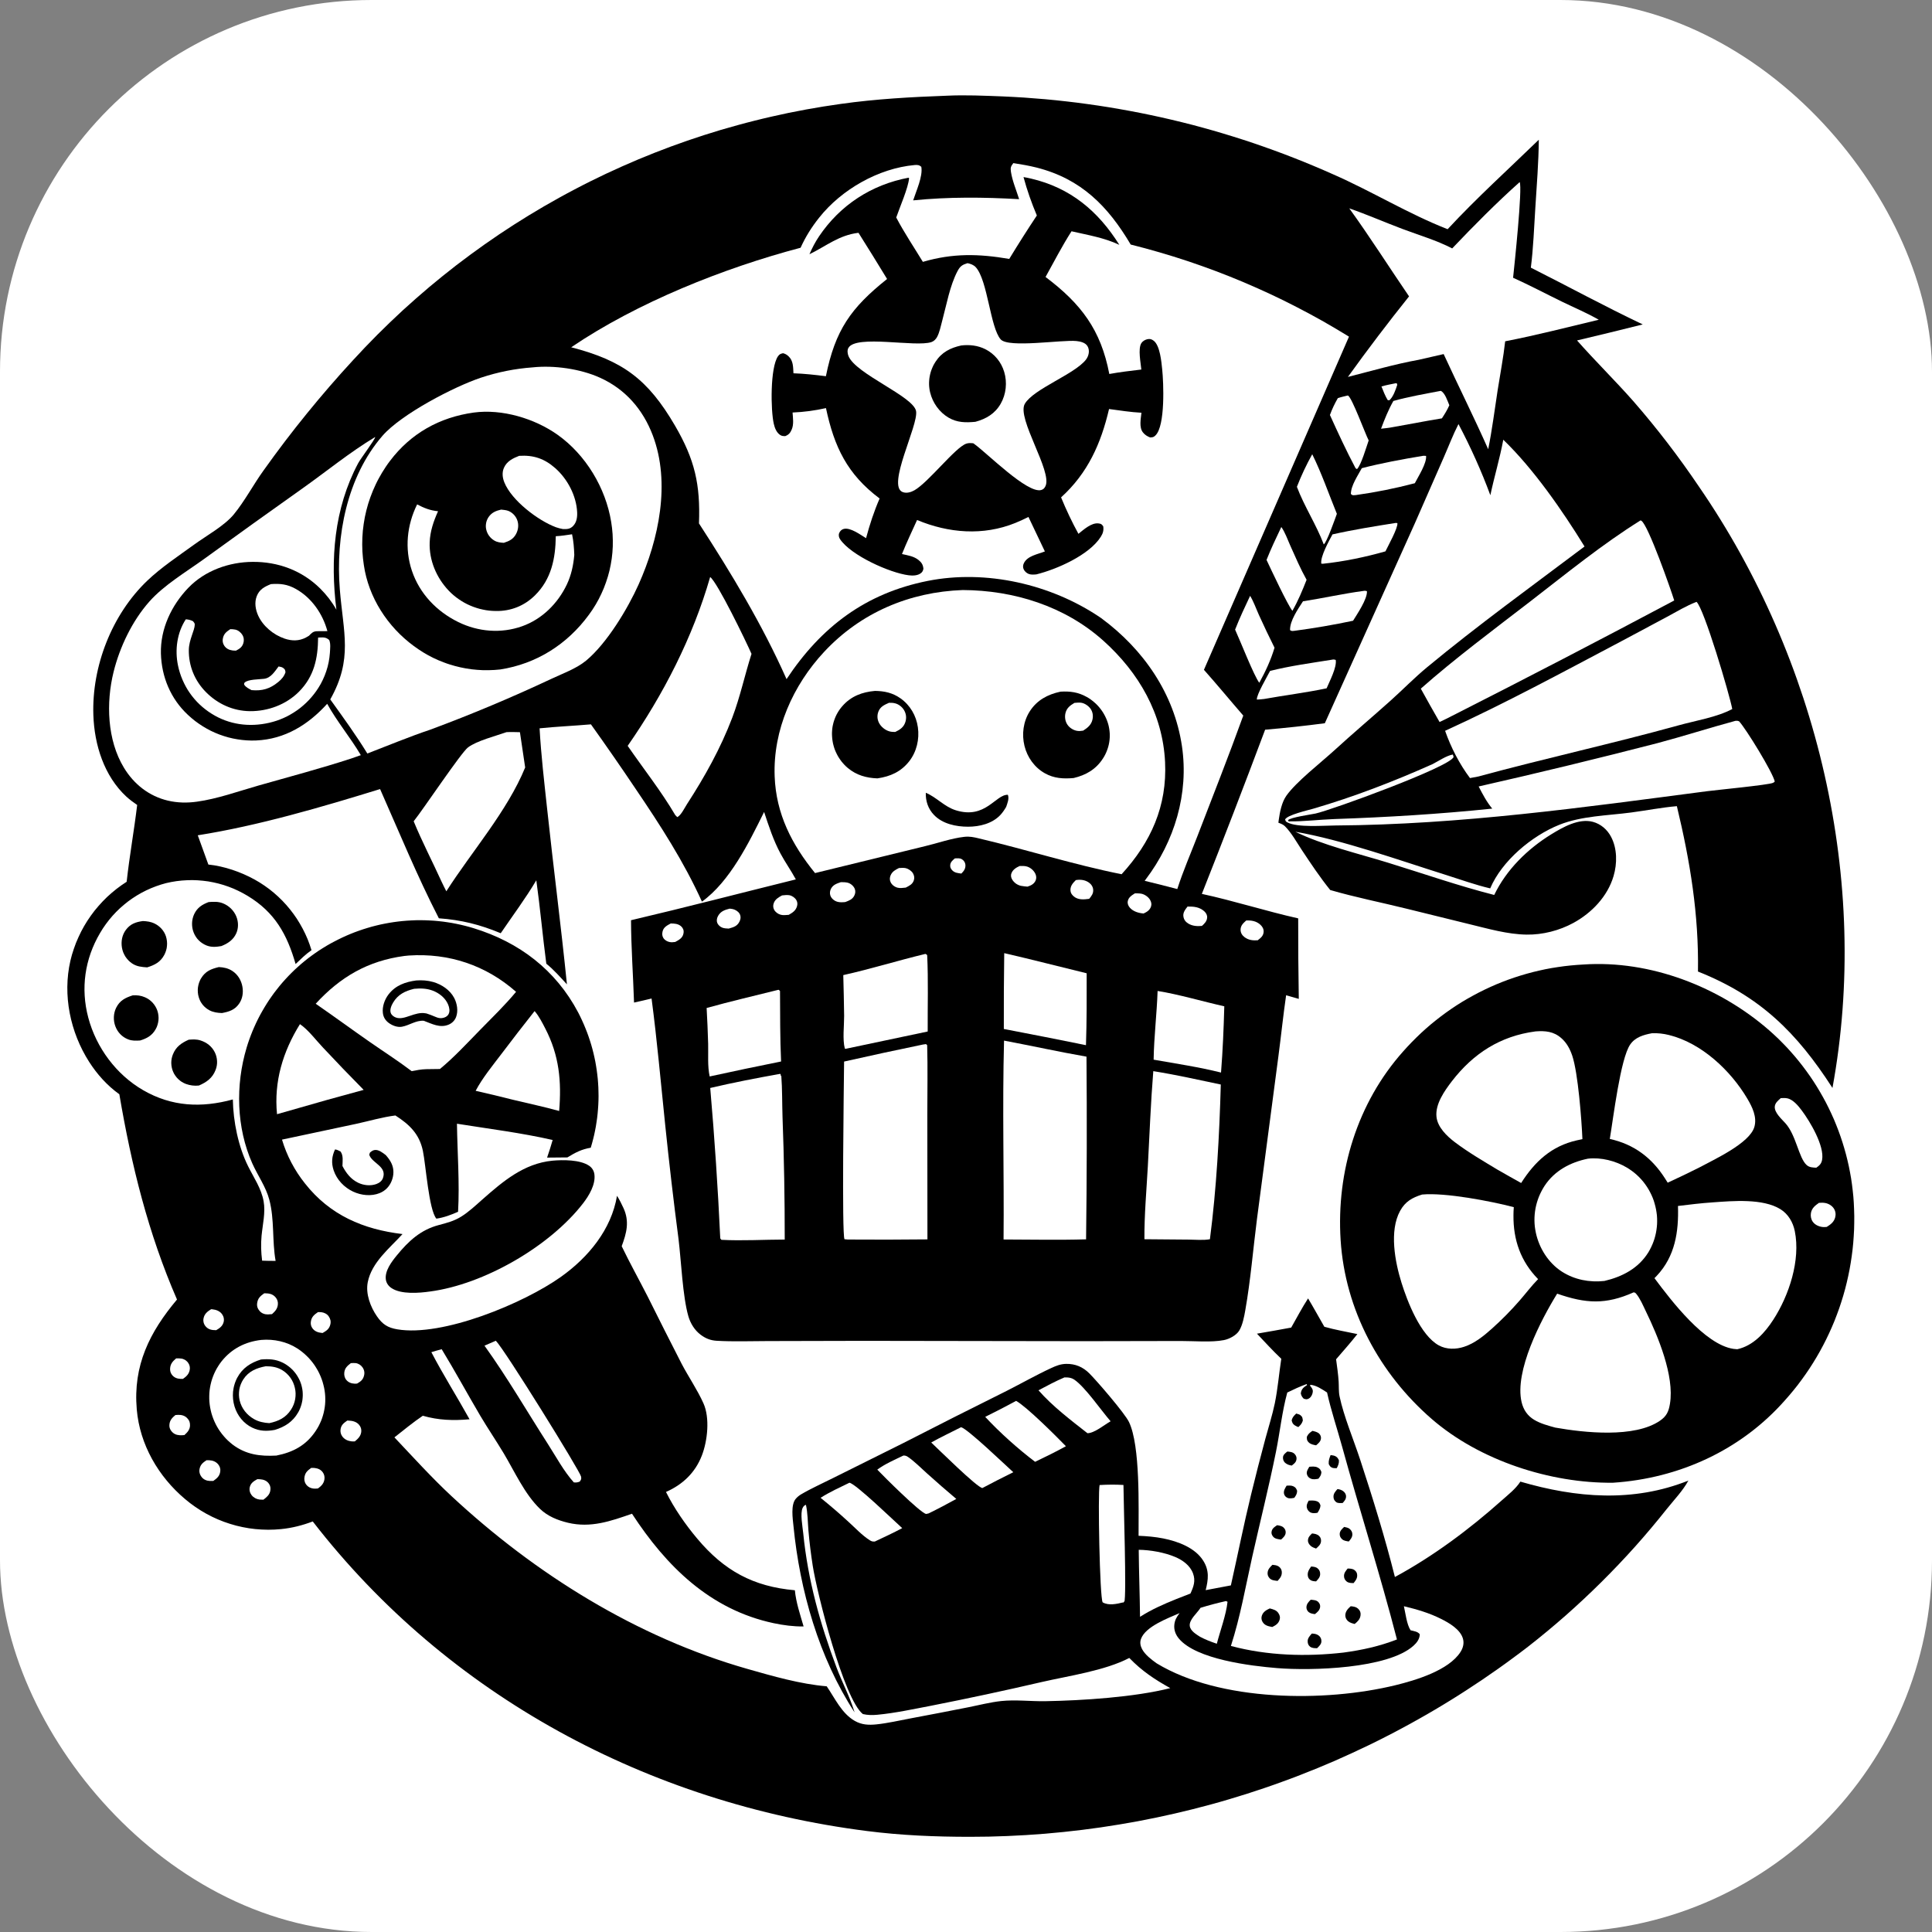 <svg width="52" height="52" viewBox="0 0 52 52" fill="none" xmlns="http://www.w3.org/2000/svg">
<rect x="0" y="0" width="52" height="52" fill="#808080" stroke="none"/>
<g clip-path="url(#clip0_225_532)">
<path d="M0 0H52V52H0V0Z" fill="white"/>
<path d="M9.018 30.937C9.075 30.945 9.114 30.966 9.165 30.992C9.246 31.102 9.22 31.253 9.217 31.383C9.318 31.575 9.439 31.735 9.638 31.833C9.786 31.905 9.971 31.925 10.128 31.869C10.206 31.84 10.278 31.79 10.307 31.708C10.417 31.403 10.044 31.318 9.948 31.107C9.931 31.07 9.947 31.055 9.959 31.02C9.998 30.989 10.032 30.96 10.083 30.953C10.196 30.938 10.299 31.027 10.383 31.089C10.445 31.16 10.502 31.233 10.54 31.319C10.608 31.47 10.602 31.633 10.541 31.786C10.48 31.937 10.371 32.05 10.22 32.112C9.993 32.204 9.724 32.175 9.505 32.073C9.264 31.961 9.065 31.753 8.98 31.499C8.914 31.3 8.93 31.123 9.018 30.937Z" fill="black"/>
<path d="M3.572 26.79C3.689 26.782 3.793 26.795 3.902 26.842C3.921 26.851 3.94 26.86 3.959 26.87C3.978 26.881 3.996 26.892 4.013 26.904C4.03 26.917 4.047 26.93 4.063 26.944C4.079 26.958 4.094 26.973 4.109 26.989C4.123 27.004 4.137 27.021 4.149 27.038C4.162 27.055 4.174 27.073 4.184 27.091C4.195 27.11 4.205 27.128 4.214 27.148C4.222 27.167 4.23 27.187 4.237 27.207C4.243 27.228 4.249 27.248 4.254 27.269C4.258 27.29 4.262 27.311 4.264 27.333C4.266 27.354 4.268 27.375 4.268 27.397C4.268 27.418 4.267 27.44 4.265 27.461C4.263 27.482 4.26 27.504 4.255 27.525C4.251 27.546 4.246 27.566 4.239 27.587C4.233 27.607 4.225 27.627 4.217 27.647C4.208 27.667 4.199 27.686 4.188 27.704C4.092 27.874 3.952 27.95 3.771 28.005C3.658 28.011 3.554 28.017 3.447 27.974C3.286 27.911 3.165 27.784 3.105 27.623C3.045 27.465 3.051 27.279 3.125 27.127C3.223 26.928 3.371 26.855 3.572 26.79Z" fill="black"/>
<path d="M5.89 26.029C6.019 26.034 6.144 26.061 6.253 26.133C6.401 26.229 6.495 26.387 6.525 26.559C6.553 26.72 6.527 26.887 6.431 27.021C6.316 27.183 6.161 27.232 5.974 27.266C5.857 27.262 5.743 27.248 5.637 27.192C5.62 27.183 5.603 27.173 5.587 27.162C5.57 27.151 5.554 27.14 5.539 27.127C5.524 27.114 5.509 27.101 5.495 27.087C5.482 27.073 5.468 27.059 5.456 27.044C5.444 27.028 5.432 27.012 5.421 26.996C5.41 26.98 5.401 26.962 5.391 26.945C5.382 26.928 5.374 26.91 5.367 26.891C5.36 26.873 5.353 26.855 5.348 26.835C5.342 26.815 5.337 26.793 5.333 26.772C5.329 26.75 5.327 26.729 5.325 26.707C5.323 26.685 5.323 26.663 5.323 26.642C5.324 26.62 5.326 26.598 5.328 26.576C5.331 26.555 5.335 26.533 5.34 26.512C5.345 26.491 5.351 26.47 5.358 26.449C5.365 26.429 5.373 26.408 5.382 26.389C5.391 26.369 5.401 26.349 5.413 26.331C5.527 26.14 5.682 26.079 5.89 26.029Z" fill="black"/>
<path d="M5.613 24.28C5.742 24.268 5.874 24.263 5.998 24.312C6.162 24.377 6.298 24.508 6.363 24.673C6.42 24.818 6.422 24.982 6.357 25.125C6.278 25.298 6.129 25.397 5.957 25.464C5.818 25.488 5.692 25.5 5.558 25.447C5.538 25.439 5.519 25.43 5.5 25.42C5.481 25.411 5.463 25.4 5.446 25.388C5.428 25.377 5.411 25.364 5.395 25.351C5.379 25.338 5.363 25.323 5.348 25.308C5.334 25.294 5.32 25.278 5.306 25.262C5.293 25.245 5.281 25.228 5.269 25.21C5.258 25.193 5.247 25.175 5.238 25.156C5.228 25.137 5.22 25.118 5.212 25.098C5.15 24.941 5.155 24.755 5.227 24.603C5.311 24.427 5.438 24.348 5.613 24.28Z" fill="black"/>
<path d="M5.079 27.984C5.189 27.975 5.289 27.969 5.395 28.003C5.562 28.056 5.703 28.163 5.781 28.322C5.79 28.341 5.798 28.36 5.806 28.379C5.813 28.398 5.819 28.417 5.824 28.437C5.829 28.457 5.833 28.477 5.836 28.497C5.839 28.518 5.841 28.538 5.842 28.559C5.843 28.579 5.843 28.6 5.842 28.62C5.84 28.641 5.838 28.661 5.835 28.681C5.832 28.701 5.827 28.721 5.822 28.741C5.816 28.761 5.81 28.78 5.802 28.799C5.72 29.015 5.559 29.129 5.354 29.217C5.324 29.22 5.295 29.222 5.265 29.222C5.235 29.221 5.206 29.22 5.176 29.216C5.147 29.212 5.117 29.207 5.089 29.2C5.06 29.193 5.031 29.184 5.003 29.174C4.984 29.167 4.966 29.159 4.948 29.15C4.93 29.141 4.912 29.131 4.895 29.12C4.877 29.11 4.861 29.098 4.845 29.085C4.829 29.073 4.813 29.06 4.799 29.046C4.784 29.032 4.77 29.017 4.757 29.002C4.744 28.987 4.731 28.971 4.72 28.954C4.708 28.938 4.697 28.921 4.687 28.903C4.678 28.885 4.669 28.867 4.661 28.849C4.653 28.83 4.645 28.811 4.639 28.792C4.633 28.773 4.628 28.754 4.624 28.734C4.62 28.714 4.616 28.694 4.614 28.674C4.612 28.654 4.61 28.634 4.61 28.614C4.61 28.594 4.611 28.574 4.612 28.554C4.614 28.534 4.617 28.514 4.62 28.494C4.624 28.475 4.628 28.455 4.634 28.436C4.64 28.416 4.646 28.398 4.654 28.379C4.736 28.173 4.883 28.071 5.079 27.984Z" fill="black"/>
<path d="M3.847 24.79C3.955 24.795 4.06 24.808 4.158 24.856C4.304 24.927 4.416 25.049 4.467 25.204C4.473 25.224 4.479 25.245 4.483 25.266C4.487 25.287 4.491 25.308 4.493 25.329C4.496 25.351 4.497 25.372 4.497 25.393C4.497 25.415 4.496 25.436 4.494 25.457C4.493 25.479 4.49 25.5 4.486 25.521C4.481 25.542 4.476 25.562 4.47 25.583C4.464 25.603 4.457 25.623 4.449 25.643C4.441 25.663 4.432 25.682 4.422 25.701C4.317 25.897 4.163 25.974 3.961 26.037C3.812 26.027 3.682 26.016 3.555 25.931C3.537 25.919 3.52 25.906 3.503 25.892C3.487 25.878 3.471 25.863 3.456 25.848C3.44 25.832 3.426 25.816 3.413 25.799C3.399 25.782 3.386 25.765 3.375 25.747C3.363 25.728 3.352 25.709 3.343 25.69C3.333 25.671 3.324 25.651 3.316 25.631C3.309 25.61 3.302 25.59 3.296 25.569C3.291 25.548 3.286 25.527 3.282 25.506C3.254 25.337 3.286 25.163 3.39 25.025C3.511 24.865 3.655 24.816 3.847 24.79Z" fill="black"/>
<path d="M14.867 31.24C15.15 31.214 15.612 31.211 15.856 31.376C15.937 31.43 15.988 31.515 15.999 31.612C16.032 31.884 15.854 32.179 15.694 32.387C14.801 33.544 13.028 34.57 11.573 34.761C11.278 34.803 10.802 34.842 10.542 34.672C10.459 34.619 10.399 34.538 10.385 34.439C10.353 34.207 10.538 33.963 10.677 33.793C10.992 33.407 11.319 33.102 11.807 32.973C12.022 32.916 12.217 32.867 12.409 32.748C12.617 32.619 12.8 32.446 12.983 32.284C13.54 31.793 14.1 31.316 14.867 31.24Z" fill="black"/>
<path d="M42.617 25.96C44.416 25.837 46.277 26.559 47.622 27.735C47.664 27.772 47.705 27.809 47.745 27.846C47.786 27.884 47.826 27.922 47.866 27.96C47.905 27.998 47.944 28.037 47.983 28.077C48.022 28.116 48.06 28.156 48.098 28.196C48.135 28.237 48.172 28.277 48.209 28.319C48.246 28.36 48.282 28.402 48.318 28.444C48.353 28.486 48.389 28.529 48.423 28.572C48.458 28.615 48.492 28.658 48.525 28.702C48.559 28.746 48.592 28.79 48.624 28.835C48.657 28.879 48.689 28.924 48.72 28.97C48.751 29.015 48.782 29.061 48.812 29.107C48.842 29.154 48.872 29.2 48.901 29.247C48.93 29.294 48.959 29.341 48.986 29.389C49.014 29.437 49.042 29.485 49.068 29.533C49.095 29.581 49.121 29.63 49.147 29.679C49.172 29.728 49.197 29.777 49.221 29.826C49.246 29.876 49.269 29.926 49.292 29.976C49.316 30.026 49.338 30.077 49.36 30.127C49.382 30.178 49.403 30.229 49.423 30.28C49.444 30.331 49.464 30.383 49.483 30.435C49.502 30.486 49.521 30.538 49.539 30.591C49.557 30.643 49.575 30.695 49.591 30.748C49.608 30.8 49.624 30.853 49.639 30.906C49.655 30.959 49.67 31.012 49.684 31.066C49.698 31.119 49.711 31.173 49.724 31.226C49.737 31.28 49.749 31.334 49.761 31.388C49.772 31.442 49.783 31.496 49.793 31.55C49.803 31.605 49.813 31.659 49.822 31.713C49.83 31.768 49.839 31.822 49.846 31.877C49.853 31.932 49.86 31.987 49.866 32.041C49.872 32.096 49.878 32.151 49.883 32.206C49.887 32.261 49.891 32.316 49.895 32.371C49.898 32.431 49.901 32.492 49.903 32.552C49.906 32.612 49.907 32.672 49.908 32.732C49.908 32.792 49.908 32.853 49.907 32.913C49.907 32.973 49.905 33.033 49.903 33.093C49.9 33.153 49.897 33.214 49.893 33.274C49.89 33.334 49.885 33.394 49.88 33.454C49.875 33.514 49.868 33.574 49.862 33.633C49.855 33.693 49.847 33.753 49.839 33.812C49.831 33.872 49.822 33.932 49.812 33.991C49.803 34.05 49.792 34.11 49.781 34.169C49.77 34.228 49.758 34.287 49.745 34.346C49.733 34.405 49.719 34.463 49.705 34.522C49.691 34.58 49.676 34.639 49.661 34.697C49.645 34.755 49.629 34.813 49.612 34.871C49.595 34.928 49.578 34.986 49.559 35.043C49.541 35.101 49.522 35.158 49.502 35.215C49.482 35.271 49.462 35.328 49.44 35.384C49.419 35.441 49.397 35.497 49.375 35.553C49.352 35.608 49.329 35.664 49.305 35.719C49.281 35.774 49.256 35.829 49.231 35.884C49.206 35.938 49.18 35.993 49.153 36.047C49.127 36.101 49.099 36.154 49.071 36.208C49.043 36.261 49.015 36.314 48.986 36.366C48.956 36.419 48.926 36.471 48.896 36.523C48.865 36.575 48.834 36.626 48.802 36.678C48.77 36.729 48.738 36.779 48.705 36.83C48.672 36.88 48.638 36.93 48.604 36.979C48.569 37.029 48.534 37.078 48.499 37.126C48.463 37.175 48.427 37.223 48.391 37.271C48.354 37.318 48.316 37.365 48.279 37.412C48.241 37.459 48.202 37.505 48.163 37.551C48.124 37.597 48.085 37.642 48.044 37.687C46.858 39.033 45.192 39.791 43.414 39.908C41.728 39.926 39.824 39.31 38.535 38.192C37.125 36.969 36.203 35.251 36.083 33.376C35.965 31.537 36.533 29.68 37.768 28.297C37.806 28.254 37.845 28.211 37.884 28.169C37.923 28.127 37.963 28.085 38.003 28.044C38.043 28.003 38.084 27.962 38.125 27.922C38.166 27.881 38.208 27.842 38.25 27.802C38.292 27.763 38.335 27.724 38.378 27.686C38.421 27.648 38.465 27.611 38.509 27.573C38.553 27.537 38.598 27.5 38.643 27.464C38.688 27.428 38.733 27.393 38.779 27.358C38.825 27.323 38.871 27.289 38.918 27.255C38.965 27.221 39.012 27.189 39.059 27.156C39.107 27.124 39.155 27.092 39.203 27.06C39.252 27.029 39.3 26.998 39.349 26.968C39.399 26.938 39.448 26.909 39.498 26.88C39.548 26.851 39.598 26.823 39.649 26.796C39.699 26.768 39.75 26.741 39.801 26.715C39.852 26.688 39.904 26.663 39.956 26.638C40.008 26.613 40.06 26.588 40.112 26.565C40.165 26.541 40.218 26.518 40.271 26.495C40.324 26.473 40.377 26.451 40.431 26.43C40.484 26.409 40.538 26.389 40.592 26.369C40.647 26.349 40.701 26.33 40.755 26.312C40.81 26.294 40.865 26.276 40.92 26.259C40.975 26.242 41.03 26.226 41.086 26.21C41.141 26.195 41.197 26.18 41.252 26.165C41.308 26.151 41.364 26.138 41.42 26.125C41.477 26.112 41.533 26.1 41.589 26.088C41.646 26.077 41.702 26.066 41.759 26.056C41.816 26.046 41.873 26.037 41.93 26.029C41.987 26.02 42.044 26.012 42.101 26.005C42.158 25.998 42.215 25.991 42.272 25.986C42.33 25.98 42.387 25.975 42.444 25.971C42.502 25.966 42.559 25.963 42.617 25.96Z" fill="black"/>
<path d="M48.957 32.375C49.014 32.371 49.069 32.368 49.126 32.379C49.218 32.396 49.306 32.448 49.358 32.527C49.404 32.598 49.416 32.683 49.395 32.764C49.362 32.891 49.273 32.956 49.168 33.022C49.134 33.026 49.101 33.029 49.066 33.026C48.962 33.017 48.851 32.97 48.79 32.882C48.743 32.815 48.728 32.731 48.741 32.651C48.764 32.518 48.852 32.449 48.957 32.375Z" fill="white"/>
<path d="M47.93 29.556C47.984 29.554 48.042 29.55 48.096 29.56C48.259 29.589 48.4 29.762 48.495 29.889C48.713 30.18 49.11 30.841 49.042 31.217C49.023 31.322 48.969 31.373 48.886 31.429C48.789 31.424 48.7 31.424 48.624 31.355C48.412 31.162 48.344 30.554 48.055 30.233C47.956 30.123 47.758 29.949 47.768 29.788C47.774 29.686 47.859 29.619 47.93 29.556Z" fill="white"/>
<path d="M42.738 31.186C43.096 31.145 43.484 31.245 43.792 31.428C43.816 31.443 43.839 31.457 43.862 31.473C43.885 31.488 43.908 31.504 43.93 31.521C43.953 31.538 43.974 31.555 43.996 31.572C44.017 31.59 44.038 31.608 44.059 31.627C44.079 31.646 44.099 31.665 44.119 31.684C44.139 31.704 44.157 31.724 44.176 31.745C44.195 31.766 44.213 31.787 44.23 31.808C44.248 31.83 44.264 31.852 44.281 31.875C44.297 31.897 44.313 31.92 44.328 31.943C44.343 31.966 44.358 31.99 44.372 32.014C44.386 32.038 44.4 32.062 44.412 32.087C44.425 32.111 44.437 32.136 44.449 32.162C44.461 32.187 44.471 32.212 44.482 32.238C44.492 32.264 44.502 32.29 44.511 32.316C44.52 32.343 44.528 32.369 44.535 32.396C44.543 32.422 44.55 32.449 44.556 32.476C44.563 32.502 44.568 32.528 44.573 32.554C44.578 32.58 44.583 32.607 44.586 32.633C44.59 32.659 44.593 32.686 44.596 32.712C44.598 32.739 44.6 32.765 44.601 32.792C44.602 32.818 44.603 32.845 44.602 32.871C44.602 32.898 44.601 32.925 44.6 32.951C44.598 32.978 44.596 33.004 44.593 33.031C44.591 33.057 44.587 33.083 44.583 33.109C44.579 33.136 44.575 33.162 44.569 33.188C44.564 33.214 44.558 33.24 44.551 33.266C44.545 33.291 44.537 33.317 44.53 33.342C44.522 33.368 44.513 33.393 44.504 33.418C44.495 33.443 44.485 33.468 44.475 33.492C44.465 33.517 44.454 33.541 44.442 33.565C44.431 33.589 44.419 33.612 44.406 33.636C44.394 33.659 44.38 33.682 44.367 33.705C44.097 34.139 43.667 34.363 43.183 34.477C42.783 34.521 42.38 34.445 42.04 34.227C41.677 33.994 41.426 33.596 41.337 33.177C41.331 33.15 41.326 33.124 41.322 33.097C41.317 33.07 41.313 33.043 41.31 33.016C41.307 32.988 41.305 32.961 41.303 32.934C41.301 32.907 41.3 32.879 41.3 32.852C41.3 32.825 41.3 32.797 41.301 32.77C41.302 32.743 41.304 32.715 41.306 32.688C41.308 32.661 41.311 32.634 41.315 32.607C41.319 32.58 41.323 32.553 41.328 32.526C41.333 32.499 41.339 32.472 41.345 32.446C41.351 32.419 41.358 32.393 41.366 32.367C41.373 32.34 41.382 32.314 41.391 32.288C41.4 32.263 41.409 32.237 41.419 32.212C41.429 32.186 41.44 32.161 41.452 32.136C41.463 32.111 41.475 32.087 41.488 32.063C41.5 32.039 41.513 32.015 41.527 31.991C41.541 31.968 41.555 31.944 41.57 31.921C41.84 31.508 42.265 31.284 42.738 31.186Z" fill="white"/>
<path d="M44.461 27.81C44.539 27.806 44.616 27.809 44.693 27.817C44.77 27.825 44.847 27.839 44.922 27.858C45.796 28.073 46.583 28.814 47.031 29.573C47.164 29.798 47.295 30.065 47.219 30.331C47.092 30.774 46.124 31.212 45.739 31.422C45.457 31.564 45.173 31.701 44.886 31.832C44.861 31.792 44.837 31.752 44.811 31.713C44.455 31.157 43.975 30.797 43.328 30.655C43.422 30.098 43.614 28.491 43.877 28.113C44.014 27.915 44.237 27.852 44.461 27.81Z" fill="white"/>
<path d="M41.324 27.761C41.326 27.76 41.327 27.76 41.329 27.76C41.594 27.741 41.818 27.759 42.027 27.945C42.168 28.069 42.256 28.234 42.316 28.41C42.474 28.875 42.569 30.142 42.591 30.66C42.541 30.67 42.492 30.68 42.443 30.692C41.761 30.845 41.308 31.263 40.942 31.841C40.73 31.723 40.518 31.604 40.308 31.483C39.92 31.249 39.517 31.014 39.156 30.741C38.942 30.579 38.691 30.338 38.663 30.057C38.627 29.715 38.881 29.357 39.08 29.098C39.657 28.351 40.384 27.885 41.324 27.761Z" fill="white"/>
<path d="M46.096 32.362C46.638 32.323 47.445 32.251 47.921 32.546C48.131 32.677 48.258 32.896 48.307 33.135C48.466 33.918 48.152 34.865 47.731 35.517C47.501 35.874 47.186 36.222 46.758 36.315C46.723 36.313 46.689 36.31 46.655 36.305C45.883 36.189 44.988 35.016 44.53 34.402C44.551 34.381 44.572 34.359 44.593 34.337C45.087 33.812 45.185 33.15 45.163 32.459C45.474 32.421 45.783 32.383 46.096 32.362Z" fill="white"/>
<path d="M38.276 32.151C38.899 32.093 40.131 32.33 40.744 32.491C40.737 32.563 40.736 32.635 40.735 32.707C40.728 33.374 40.93 33.95 41.398 34.428C41.221 34.608 41.067 34.814 40.901 35.004C40.667 35.273 40.417 35.526 40.152 35.763C39.934 35.958 39.689 36.157 39.406 36.249C39.188 36.321 38.933 36.325 38.727 36.212C38.23 35.939 37.881 35.035 37.721 34.523C37.548 33.969 37.387 33.131 37.684 32.591C37.823 32.338 38.011 32.234 38.276 32.151Z" fill="white"/>
<path d="M43.969 34.784C44.005 34.789 44.014 34.794 44.039 34.823C44.142 34.945 44.227 35.145 44.297 35.291C44.623 35.961 45.072 37.032 44.947 37.782C44.913 37.992 44.856 38.117 44.678 38.239C43.992 38.71 42.638 38.561 41.861 38.424C41.67 38.372 41.463 38.317 41.292 38.214C41.111 38.105 41.003 37.944 40.954 37.739C40.758 36.904 41.472 35.529 41.911 34.819C42.682 35.087 43.215 35.12 43.969 34.784Z" fill="white"/>
<path d="M25.483 2.576C25.983 2.552 26.491 2.576 26.991 2.595C27.182 2.603 27.373 2.614 27.564 2.626C27.756 2.639 27.946 2.654 28.137 2.671C28.328 2.688 28.518 2.708 28.709 2.73C28.899 2.751 29.089 2.775 29.278 2.802C29.468 2.828 29.657 2.856 29.846 2.887C30.035 2.918 30.224 2.951 30.412 2.986C30.601 3.021 30.788 3.058 30.976 3.098C31.163 3.137 31.35 3.179 31.536 3.223C31.723 3.267 31.908 3.313 32.094 3.361C32.279 3.41 32.464 3.46 32.648 3.513C32.832 3.566 33.015 3.621 33.198 3.678C33.381 3.735 33.563 3.794 33.744 3.855C33.925 3.917 34.106 3.98 34.286 4.046C34.466 4.111 34.645 4.179 34.823 4.249C35.002 4.319 35.179 4.39 35.356 4.465C35.532 4.538 35.708 4.615 35.883 4.693C36.926 5.15 37.904 5.755 38.963 6.169C39.737 5.334 40.599 4.555 41.417 3.761C41.412 4.374 41.361 4.992 41.323 5.604C41.289 6.136 41.27 6.674 41.203 7.204C42.207 7.709 43.2 8.251 44.215 8.732C43.626 8.88 43.036 9.023 42.446 9.163C42.938 9.72 43.472 10.243 43.965 10.802C44.599 11.53 45.185 12.294 45.725 13.094C48.923 17.737 50.344 23.719 49.321 29.282C48.359 27.791 47.373 26.813 45.701 26.149C45.725 24.615 45.491 23.185 45.133 21.698C44.725 21.733 44.313 21.814 43.906 21.868C43.267 21.953 42.566 21.959 41.965 22.201C41.229 22.497 40.423 23.169 40.109 23.911C39.703 23.816 39.306 23.671 38.908 23.546C37.658 23.153 36.129 22.605 34.865 22.387C35.594 22.745 36.566 22.976 37.353 23.218C38.304 23.511 39.253 23.842 40.217 24.088C40.544 23.407 41.115 22.848 41.752 22.456C42.066 22.263 42.494 22.019 42.873 22.12C43.087 22.178 43.26 22.328 43.362 22.523C43.529 22.838 43.529 23.243 43.429 23.58C43.269 24.126 42.841 24.572 42.349 24.84C41.972 25.046 41.52 25.162 41.089 25.155C40.572 25.148 40.049 24.995 39.549 24.874L37.855 24.457C37.173 24.288 36.477 24.151 35.803 23.955C35.527 23.613 35.281 23.243 35.038 22.877C34.9 22.669 34.762 22.417 34.586 22.24C34.537 22.191 34.472 22.167 34.408 22.144C34.41 22.122 34.412 22.1 34.416 22.078C34.446 21.862 34.496 21.595 34.624 21.415C34.888 21.042 35.55 20.528 35.918 20.192C36.414 19.738 36.928 19.305 37.428 18.857C37.759 18.56 38.066 18.244 38.409 17.96C39.781 16.824 41.226 15.78 42.648 14.709C42.052 13.742 41.277 12.622 40.461 11.835C40.368 12.341 40.219 12.827 40.113 13.329C39.873 12.679 39.579 12.026 39.255 11.414C39.107 11.703 38.989 12.015 38.858 12.313L38.084 14.078L35.658 19.466C35.126 19.536 34.586 19.595 34.051 19.64C33.497 21.118 32.93 22.591 32.348 24.059C33.22 24.248 34.071 24.523 34.941 24.718C34.94 25.44 34.945 26.163 34.957 26.885L34.616 26.787C34.537 27.331 34.481 27.88 34.409 28.425L33.831 32.813C33.727 33.624 33.66 34.457 33.518 35.261C33.488 35.434 33.446 35.658 33.356 35.81C33.278 35.941 33.086 36.041 32.941 36.069C32.607 36.135 32.13 36.092 31.781 36.093L29.176 36.098L23.229 36.089L20.659 36.095C20.205 36.095 19.74 36.114 19.287 36.087C19.121 36.077 18.99 36.024 18.857 35.924C18.696 35.804 18.582 35.617 18.527 35.426C18.373 34.89 18.335 33.941 18.263 33.351C18.129 32.328 18.01 31.304 17.904 30.279C17.786 29.145 17.686 28.005 17.537 26.875C17.381 26.915 17.223 26.948 17.065 26.984C17.041 26.246 16.987 25.506 16.984 24.768C18.466 24.42 19.942 24.035 21.42 23.669C21.293 23.433 21.135 23.212 21.008 22.975C20.816 22.618 20.693 22.237 20.566 21.854C20.158 22.679 19.647 23.724 18.893 24.268C18.405 23.189 17.773 22.214 17.11 21.235C16.717 20.65 16.315 20.07 15.905 19.496C15.444 19.536 14.982 19.556 14.523 19.603C14.563 20.324 14.648 21.042 14.725 21.76C14.894 23.339 15.1 24.915 15.259 26.494C15.083 26.302 14.906 26.102 14.704 25.938C14.605 25.191 14.539 24.439 14.435 23.693C14.145 24.183 13.797 24.647 13.477 25.118C12.919 24.885 12.413 24.759 11.812 24.716C11.231 23.587 10.744 22.398 10.23 21.238C8.657 21.723 6.947 22.226 5.323 22.482L5.608 23.269C6.037 23.314 6.479 23.467 6.855 23.674C6.901 23.699 6.946 23.725 6.99 23.753C7.034 23.78 7.078 23.809 7.121 23.839C7.163 23.868 7.206 23.899 7.247 23.93C7.288 23.962 7.329 23.995 7.369 24.028C7.409 24.062 7.448 24.096 7.486 24.132C7.524 24.168 7.561 24.204 7.598 24.241C7.634 24.278 7.669 24.317 7.704 24.355C7.739 24.394 7.772 24.434 7.805 24.475C7.837 24.515 7.869 24.557 7.9 24.599C7.93 24.641 7.96 24.684 7.989 24.727C8.017 24.771 8.045 24.815 8.071 24.86C8.098 24.905 8.123 24.95 8.147 24.996C8.172 25.043 8.195 25.089 8.217 25.136C8.239 25.184 8.26 25.231 8.28 25.279C8.299 25.328 8.318 25.376 8.335 25.425C8.353 25.475 8.369 25.524 8.384 25.574C8.227 25.683 8.094 25.816 7.956 25.947C7.727 25.148 7.396 24.554 6.666 24.113C6.625 24.088 6.584 24.064 6.542 24.042C6.5 24.019 6.458 23.997 6.415 23.977C6.373 23.956 6.329 23.937 6.286 23.918C6.242 23.9 6.198 23.882 6.153 23.866C6.109 23.849 6.064 23.834 6.018 23.82C5.973 23.806 5.927 23.793 5.881 23.781C5.835 23.769 5.789 23.758 5.743 23.749C5.696 23.739 5.65 23.731 5.603 23.723C5.556 23.716 5.509 23.71 5.461 23.705C5.414 23.7 5.367 23.696 5.319 23.693C5.272 23.69 5.225 23.689 5.177 23.688C5.13 23.688 5.082 23.689 5.035 23.691C4.987 23.693 4.94 23.696 4.893 23.7C4.845 23.704 4.798 23.71 4.751 23.716C4.704 23.723 4.657 23.73 4.611 23.739C4.564 23.748 4.518 23.758 4.471 23.769C4.425 23.781 4.379 23.794 4.334 23.808C4.288 23.822 4.243 23.837 4.199 23.854C4.154 23.87 4.11 23.887 4.066 23.906C4.022 23.924 3.978 23.944 3.935 23.965C3.893 23.985 3.85 24.007 3.808 24.03C3.766 24.053 3.725 24.076 3.685 24.101C3.644 24.126 3.604 24.152 3.564 24.179C3.525 24.205 3.486 24.233 3.448 24.262C3.41 24.291 3.373 24.32 3.337 24.351C3.3 24.381 3.264 24.413 3.229 24.445C3.194 24.477 3.16 24.511 3.127 24.544C3.093 24.578 3.061 24.613 3.029 24.649C2.998 24.684 2.967 24.721 2.937 24.758C2.907 24.795 2.878 24.833 2.85 24.872C2.822 24.91 2.795 24.949 2.769 24.989C2.743 25.029 2.718 25.07 2.694 25.111C2.281 25.809 2.167 26.606 2.376 27.39C2.59 28.197 3.13 28.925 3.854 29.343C4.625 29.788 5.422 29.822 6.267 29.592C6.277 30.185 6.414 30.861 6.68 31.394C6.833 31.7 7.033 31.988 7.095 32.331C7.15 32.635 7.069 32.957 7.04 33.261C7.019 33.49 7.026 33.703 7.055 33.931C7.176 33.938 7.298 33.936 7.418 33.937C7.321 33.393 7.391 32.83 7.249 32.292C7.157 31.943 6.937 31.641 6.791 31.314C6.361 30.349 6.336 29.205 6.637 28.2C6.648 28.162 6.66 28.124 6.672 28.087C6.685 28.049 6.697 28.011 6.711 27.974C6.724 27.937 6.738 27.899 6.752 27.863C6.766 27.825 6.781 27.789 6.796 27.752C6.811 27.715 6.827 27.679 6.843 27.643C6.859 27.606 6.875 27.57 6.892 27.535C6.909 27.499 6.927 27.463 6.944 27.428C6.962 27.392 6.981 27.357 6.999 27.322C7.018 27.287 7.037 27.252 7.057 27.218C7.076 27.183 7.096 27.149 7.117 27.115C7.137 27.081 7.158 27.047 7.179 27.014C7.2 26.98 7.222 26.947 7.244 26.914C7.266 26.881 7.289 26.849 7.312 26.816C7.334 26.784 7.358 26.752 7.381 26.72C7.405 26.688 7.429 26.657 7.454 26.626C7.478 26.595 7.503 26.564 7.528 26.533C7.553 26.503 7.579 26.472 7.605 26.442C7.631 26.412 7.657 26.383 7.684 26.354C7.711 26.324 7.738 26.295 7.765 26.267C7.793 26.238 7.821 26.21 7.849 26.182C7.877 26.154 7.905 26.126 7.934 26.099C7.963 26.072 7.992 26.045 8.022 26.019C8.051 25.992 8.081 25.966 8.111 25.94C8.141 25.915 8.172 25.889 8.203 25.864C8.234 25.839 8.265 25.815 8.296 25.79C8.327 25.766 8.359 25.742 8.391 25.719C8.423 25.695 8.455 25.672 8.488 25.65C8.52 25.627 8.553 25.605 8.586 25.583C8.62 25.561 8.653 25.54 8.687 25.519C8.72 25.498 8.754 25.478 8.788 25.457C8.822 25.437 8.857 25.418 8.891 25.398C8.926 25.379 8.961 25.36 8.996 25.342C9.032 25.323 9.067 25.305 9.103 25.287C9.139 25.269 9.176 25.251 9.212 25.234C9.249 25.217 9.285 25.2 9.322 25.184C9.359 25.168 9.396 25.152 9.433 25.137C9.471 25.122 9.508 25.107 9.546 25.092C9.583 25.078 9.621 25.064 9.659 25.051C9.697 25.037 9.735 25.024 9.773 25.012C9.812 24.999 9.85 24.987 9.889 24.976C9.927 24.964 9.966 24.953 10.005 24.942C10.044 24.932 10.082 24.921 10.122 24.912C10.161 24.902 10.2 24.893 10.239 24.884C10.278 24.875 10.318 24.867 10.357 24.86C10.397 24.852 10.437 24.845 10.476 24.838C10.516 24.831 10.556 24.825 10.596 24.819C10.635 24.813 10.675 24.808 10.715 24.803C10.755 24.798 10.795 24.794 10.835 24.79C10.876 24.786 10.916 24.783 10.956 24.78C10.996 24.777 11.036 24.774 11.076 24.773C11.117 24.771 11.157 24.769 11.197 24.768C11.237 24.768 11.278 24.767 11.318 24.767C11.358 24.767 11.398 24.768 11.439 24.769C11.479 24.77 11.519 24.772 11.559 24.774C11.6 24.776 11.64 24.778 11.68 24.781C11.72 24.784 11.76 24.788 11.8 24.792C11.84 24.796 11.88 24.8 11.92 24.805C11.96 24.811 12 24.816 12.04 24.822C12.08 24.828 12.119 24.834 12.159 24.841C12.199 24.848 12.238 24.856 12.278 24.864C12.317 24.872 12.357 24.88 12.396 24.889C12.435 24.898 12.474 24.907 12.513 24.917C12.553 24.927 12.591 24.937 12.63 24.948C12.669 24.959 12.708 24.97 12.746 24.982C13.976 25.36 14.956 26.105 15.561 27.249C15.579 27.284 15.597 27.319 15.614 27.354C15.631 27.389 15.648 27.424 15.664 27.46C15.681 27.495 15.697 27.531 15.712 27.567C15.728 27.602 15.743 27.639 15.757 27.675C15.772 27.711 15.786 27.747 15.8 27.784C15.814 27.82 15.827 27.857 15.84 27.894C15.853 27.931 15.865 27.968 15.877 28.005C15.889 28.043 15.901 28.08 15.912 28.117C15.923 28.155 15.933 28.192 15.944 28.23C15.954 28.268 15.963 28.306 15.973 28.344C15.982 28.382 15.991 28.42 15.999 28.458C16.007 28.496 16.015 28.534 16.023 28.573C16.03 28.611 16.037 28.65 16.043 28.688C16.05 28.727 16.056 28.765 16.061 28.804C16.067 28.843 16.072 28.881 16.076 28.92C16.081 28.959 16.085 28.998 16.089 29.037C16.092 29.076 16.095 29.115 16.098 29.154C16.101 29.193 16.103 29.232 16.105 29.271C16.107 29.31 16.108 29.349 16.108 29.388C16.109 29.427 16.11 29.466 16.11 29.505C16.109 29.544 16.109 29.583 16.108 29.622C16.107 29.661 16.105 29.7 16.103 29.739C16.101 29.779 16.098 29.817 16.095 29.857C16.092 29.895 16.089 29.934 16.085 29.973C16.081 30.012 16.076 30.051 16.072 30.09C16.067 30.128 16.061 30.167 16.055 30.206C16.05 30.244 16.043 30.283 16.037 30.322C16.03 30.36 16.023 30.398 16.015 30.437C16.007 30.475 15.999 30.513 15.991 30.551C15.982 30.59 15.973 30.628 15.963 30.665C15.954 30.703 15.944 30.741 15.933 30.779C15.923 30.816 15.912 30.854 15.9 30.891C15.649 30.934 15.488 31.02 15.272 31.152L14.725 31.157C14.78 31.001 14.828 30.843 14.875 30.683C14.031 30.49 13.155 30.382 12.299 30.245C12.31 31.028 12.373 31.835 12.329 32.615C12.144 32.697 11.946 32.772 11.745 32.8C11.542 32.56 11.461 31.351 11.382 30.975C11.286 30.517 11.016 30.263 10.642 30.023C10.292 30.067 9.938 30.172 9.593 30.247L7.59 30.673C7.622 30.78 7.659 30.885 7.701 30.988C7.743 31.092 7.79 31.193 7.842 31.292C7.894 31.39 7.95 31.487 8.011 31.58C8.072 31.674 8.138 31.764 8.207 31.851C8.88 32.707 9.78 33.09 10.834 33.215C10.487 33.596 10.003 33.976 9.898 34.511C9.837 34.824 9.97 35.175 10.147 35.431C10.295 35.645 10.437 35.736 10.693 35.779C11.911 35.986 14.09 35.082 15.096 34.368C15.834 33.843 16.454 33.097 16.607 32.185C16.673 32.29 16.73 32.402 16.781 32.515C16.948 32.878 16.864 33.188 16.733 33.542C16.954 34.001 17.203 34.447 17.435 34.902C17.735 35.505 18.038 36.106 18.346 36.706C18.532 37.061 18.771 37.407 18.934 37.772C19.11 38.164 19.044 38.781 18.89 39.177C18.711 39.639 18.373 39.959 17.925 40.156C18.147 40.6 18.447 41.033 18.766 41.412C19.49 42.275 20.272 42.703 21.394 42.802C21.424 43.127 21.538 43.462 21.629 43.776C21.357 43.78 21.087 43.744 20.822 43.688C19.11 43.323 17.934 42.157 17.01 40.742C16.436 40.943 15.898 41.131 15.287 40.985C15.008 40.918 14.739 40.81 14.532 40.609C14.12 40.212 13.849 39.603 13.555 39.112C13.351 38.772 13.127 38.443 12.925 38.102C12.575 37.508 12.247 36.903 11.888 36.314C11.795 36.337 11.702 36.367 11.61 36.394C11.929 37.006 12.303 37.596 12.638 38.2C12.202 38.239 11.803 38.227 11.38 38.105C11.115 38.284 10.867 38.49 10.616 38.687C11.12 39.22 11.615 39.768 12.152 40.268C14.409 42.368 17.144 44.072 20.12 44.92C20.8 45.114 21.546 45.329 22.251 45.387C22.474 45.71 22.651 46.115 23.006 46.318C23.194 46.425 23.379 46.433 23.588 46.412C23.896 46.38 24.206 46.307 24.511 46.25C25.032 46.153 25.553 46.052 26.074 45.949C26.361 45.891 26.654 45.816 26.945 45.784C27.33 45.743 27.741 45.794 28.13 45.788C29.134 45.77 30.533 45.681 31.498 45.436C31.074 45.2 30.736 44.976 30.395 44.624C29.739 44.967 28.763 45.105 28.037 45.272C27.047 45.502 26.053 45.715 25.056 45.911C24.582 46.001 24.094 46.108 23.614 46.153C23.481 46.165 23.355 46.165 23.224 46.134C22.71 45.73 21.989 42.877 21.875 42.144C21.826 41.83 21.786 41.51 21.759 41.194C21.74 40.965 21.741 40.725 21.692 40.502C21.648 40.517 21.628 40.539 21.605 40.582C21.531 40.729 21.602 41.096 21.619 41.267C21.745 42.532 22.071 43.697 22.517 44.885C22.663 45.274 22.864 45.649 22.988 46.046L22.999 46.086C22.041 44.611 21.527 42.812 21.356 41.069C21.336 40.873 21.279 40.497 21.42 40.338C21.461 40.291 21.506 40.254 21.559 40.222C21.835 40.059 22.14 39.924 22.427 39.779L24.301 38.846C25.228 38.37 26.158 37.901 27.09 37.438C27.49 37.236 27.882 37.012 28.288 36.824C28.423 36.761 28.544 36.712 28.696 36.709C28.942 36.705 29.145 36.791 29.319 36.964C29.527 37.172 30.274 38.038 30.387 38.274C30.695 38.918 30.642 40.566 30.645 41.336C30.868 41.345 31.094 41.364 31.313 41.408C31.704 41.487 32.165 41.655 32.387 42.009C32.553 42.274 32.522 42.513 32.451 42.799L33.129 42.671C33.313 41.854 33.475 41.035 33.674 40.221C33.795 39.722 33.923 39.225 34.056 38.73C34.142 38.411 34.245 38.091 34.312 37.769C34.392 37.378 34.425 36.967 34.486 36.572C34.258 36.356 34.046 36.124 33.831 35.896C34.138 35.844 34.446 35.789 34.753 35.732C34.903 35.469 35.042 35.201 35.207 34.947C35.358 35.198 35.498 35.457 35.645 35.71C35.934 35.793 36.24 35.844 36.534 35.907C36.352 36.139 36.153 36.361 35.961 36.585C35.987 36.783 36.018 36.987 36.03 37.187C36.038 37.321 36.027 37.458 36.056 37.59C36.167 38.117 36.435 38.757 36.608 39.284C36.95 40.325 37.277 41.383 37.544 42.445C38.574 41.888 39.55 41.16 40.423 40.381C40.594 40.228 40.796 40.073 40.921 39.878C42.424 40.317 43.957 40.444 45.443 39.85C45.297 40.121 45.05 40.378 44.857 40.62C44.584 40.964 44.301 41.3 44.008 41.628C43.715 41.955 43.412 42.273 43.1 42.583C42.788 42.892 42.468 43.192 42.138 43.483C41.808 43.773 41.47 44.053 41.123 44.324C40.99 44.426 40.856 44.528 40.72 44.627C40.585 44.727 40.449 44.826 40.311 44.923C40.174 45.02 40.035 45.116 39.896 45.21C39.757 45.304 39.616 45.397 39.475 45.488C39.334 45.58 39.192 45.67 39.049 45.758C38.906 45.847 38.761 45.934 38.617 46.019C38.472 46.105 38.326 46.189 38.179 46.271C38.033 46.354 37.885 46.435 37.737 46.514C37.589 46.594 37.44 46.672 37.29 46.748C37.14 46.825 36.989 46.9 36.838 46.973C36.687 47.046 36.534 47.118 36.381 47.188C36.228 47.259 36.075 47.327 35.921 47.395C35.766 47.462 35.611 47.527 35.456 47.591C35.3 47.655 35.144 47.717 34.987 47.778C34.83 47.839 34.673 47.898 34.514 47.955C34.356 48.013 34.198 48.069 34.038 48.123C33.879 48.177 33.719 48.23 33.559 48.281C33.399 48.332 33.238 48.381 33.076 48.429C32.915 48.477 32.753 48.523 32.591 48.567C32.429 48.611 32.266 48.654 32.103 48.695C31.94 48.736 31.776 48.775 31.612 48.813C31.448 48.851 31.284 48.887 31.119 48.921C30.954 48.955 30.789 48.988 30.624 49.019C30.459 49.05 30.293 49.079 30.127 49.106C29.961 49.134 29.795 49.16 29.628 49.184C29.462 49.208 29.295 49.23 29.128 49.251C28.961 49.272 28.794 49.291 28.626 49.308C28.459 49.325 28.291 49.341 28.124 49.355C27.956 49.369 27.788 49.381 27.62 49.391C27.453 49.401 27.285 49.41 27.116 49.417C26.948 49.424 26.78 49.429 26.612 49.433C26.444 49.436 26.276 49.438 26.107 49.438C25.178 49.438 24.255 49.4 23.333 49.282C17.46 48.534 12.06 45.654 8.418 40.95C8.141 41.055 7.86 41.127 7.565 41.156C7.507 41.162 7.449 41.166 7.391 41.169C7.334 41.172 7.276 41.173 7.218 41.173C7.16 41.173 7.102 41.171 7.044 41.168C6.986 41.165 6.929 41.16 6.871 41.155C6.813 41.149 6.756 41.141 6.699 41.133C6.642 41.124 6.585 41.114 6.528 41.102C6.471 41.09 6.415 41.077 6.359 41.063C6.303 41.048 6.247 41.032 6.192 41.015C6.137 40.998 6.082 40.979 6.027 40.959C5.973 40.939 5.919 40.918 5.866 40.895C5.813 40.872 5.76 40.848 5.708 40.823C5.656 40.797 5.605 40.771 5.554 40.743C5.503 40.715 5.453 40.686 5.404 40.655C5.355 40.625 5.306 40.593 5.259 40.56C5.211 40.527 5.164 40.493 5.118 40.458C5.072 40.423 5.027 40.386 4.983 40.349C4.261 39.742 3.762 38.88 3.681 37.934C3.579 36.751 4.025 35.857 4.764 34.977C3.988 33.193 3.537 31.364 3.212 29.452C2.887 29.22 2.613 28.915 2.398 28.578C1.89 27.782 1.682 26.784 1.895 25.857C1.908 25.803 1.922 25.749 1.937 25.695C1.953 25.642 1.97 25.589 1.988 25.536C2.006 25.483 2.025 25.431 2.045 25.379C2.066 25.327 2.088 25.276 2.111 25.226C2.134 25.175 2.158 25.125 2.183 25.075C2.209 25.025 2.236 24.977 2.263 24.928C2.291 24.88 2.32 24.832 2.35 24.785C2.38 24.739 2.412 24.692 2.444 24.647C2.476 24.602 2.51 24.557 2.544 24.513C2.579 24.47 2.614 24.427 2.651 24.385C2.687 24.343 2.725 24.302 2.764 24.261C2.802 24.221 2.842 24.182 2.882 24.143C2.922 24.105 2.964 24.068 3.006 24.032C3.048 23.995 3.091 23.96 3.135 23.926C3.179 23.892 3.224 23.858 3.27 23.826C3.315 23.794 3.362 23.763 3.409 23.733C3.485 23.042 3.609 22.357 3.692 21.666C3.592 21.597 3.492 21.524 3.402 21.442C2.802 20.887 2.54 20.048 2.513 19.248C2.468 17.935 3.01 16.541 3.962 15.631C4.342 15.268 4.805 14.963 5.231 14.654C5.557 14.417 6.039 14.152 6.291 13.847C6.59 13.483 6.822 13.037 7.101 12.652C7.47 12.134 7.855 11.627 8.257 11.133C8.658 10.639 9.074 10.158 9.506 9.69C9.613 9.574 9.72 9.459 9.829 9.345C9.938 9.231 10.048 9.118 10.159 9.007C10.271 8.895 10.383 8.785 10.497 8.676C10.611 8.567 10.726 8.459 10.841 8.352C10.957 8.246 11.075 8.141 11.193 8.037C11.311 7.933 11.431 7.83 11.551 7.728C11.672 7.627 11.793 7.527 11.916 7.428C12.039 7.329 12.162 7.232 12.287 7.135C12.412 7.039 12.538 6.945 12.665 6.851C12.791 6.758 12.919 6.666 13.048 6.575C13.177 6.484 13.307 6.395 13.437 6.307C13.568 6.219 13.7 6.133 13.832 6.048C13.965 5.963 14.099 5.879 14.233 5.797C14.367 5.715 14.503 5.634 14.639 5.555C14.775 5.476 14.912 5.398 15.05 5.322C15.188 5.246 15.326 5.171 15.466 5.098C15.605 5.024 15.746 4.953 15.887 4.882C16.028 4.812 16.169 4.744 16.312 4.676C16.454 4.609 16.598 4.544 16.741 4.48C16.886 4.415 17.03 4.353 17.175 4.292C17.321 4.231 17.466 4.172 17.613 4.114C17.76 4.056 17.907 4 18.055 3.945C18.202 3.891 18.351 3.838 18.5 3.786C18.648 3.735 18.798 3.685 18.948 3.637C19.098 3.589 19.248 3.542 19.399 3.497C19.55 3.453 19.702 3.409 19.854 3.368C20.006 3.326 20.158 3.286 20.311 3.248C20.464 3.209 20.617 3.173 20.77 3.138C20.924 3.103 21.078 3.069 21.232 3.037C21.387 3.006 21.541 2.976 21.696 2.947C21.851 2.919 22.006 2.892 22.162 2.867C22.317 2.842 22.473 2.819 22.629 2.797C23.579 2.663 24.526 2.611 25.483 2.576Z" fill="black"/>
<path d="M37.566 10.315L37.596 10.318L37.607 10.359C37.563 10.493 37.501 10.679 37.394 10.775L37.349 10.767C37.279 10.65 37.232 10.527 37.182 10.401C37.309 10.365 37.437 10.341 37.566 10.315Z" fill="white"/>
<path d="M25.7 23.104C25.764 23.101 25.833 23.092 25.89 23.127C25.942 23.158 25.978 23.213 25.984 23.273C25.993 23.377 25.944 23.443 25.875 23.512C25.785 23.5 25.695 23.494 25.629 23.424C25.587 23.381 25.568 23.334 25.576 23.274C25.587 23.197 25.645 23.151 25.7 23.104Z" fill="white"/>
<path d="M18.054 24.855C18.091 24.855 18.088 24.855 18.13 24.858C18.222 24.864 18.311 24.892 18.367 24.971C18.406 25.027 18.408 25.081 18.391 25.144C18.363 25.254 18.265 25.303 18.174 25.353C18.123 25.359 18.078 25.365 18.027 25.356C17.959 25.343 17.893 25.306 17.855 25.247C17.818 25.188 17.819 25.128 17.835 25.063C17.864 24.952 17.962 24.904 18.054 24.855Z" fill="white"/>
<path d="M8.559 35.315C8.586 35.315 8.613 35.315 8.64 35.317C8.718 35.324 8.801 35.362 8.846 35.428C8.893 35.496 8.911 35.566 8.891 35.647C8.863 35.769 8.786 35.819 8.684 35.877C8.678 35.877 8.67 35.877 8.664 35.876C8.56 35.866 8.465 35.834 8.404 35.743C8.369 35.691 8.358 35.632 8.367 35.571C8.386 35.441 8.458 35.385 8.559 35.315Z" fill="white"/>
<path d="M4.741 36.561C4.789 36.56 4.839 36.559 4.887 36.567C4.896 36.569 4.904 36.571 4.913 36.573C4.922 36.576 4.93 36.579 4.938 36.582C4.947 36.585 4.955 36.589 4.963 36.593C4.971 36.597 4.979 36.602 4.987 36.606C4.994 36.611 5.001 36.617 5.009 36.622C5.016 36.628 5.022 36.633 5.029 36.64C5.036 36.646 5.042 36.652 5.048 36.659C5.054 36.666 5.059 36.673 5.064 36.68C5.106 36.739 5.12 36.808 5.105 36.879C5.081 36.99 5.014 37.05 4.924 37.113C4.832 37.116 4.743 37.108 4.669 37.046C4.661 37.04 4.654 37.033 4.648 37.026C4.641 37.019 4.635 37.012 4.629 37.004C4.623 36.996 4.617 36.988 4.613 36.98C4.608 36.972 4.603 36.963 4.599 36.954C4.595 36.945 4.592 36.936 4.589 36.927C4.586 36.918 4.584 36.908 4.582 36.899C4.58 36.889 4.579 36.88 4.579 36.87C4.578 36.86 4.578 36.85 4.578 36.841C4.584 36.709 4.645 36.644 4.741 36.561Z" fill="white"/>
<path d="M9.443 36.689C9.485 36.687 9.532 36.683 9.573 36.688C9.65 36.699 9.715 36.742 9.759 36.805C9.806 36.874 9.819 36.952 9.796 37.032C9.767 37.141 9.705 37.184 9.613 37.238C9.587 37.241 9.574 37.243 9.546 37.242C9.458 37.239 9.374 37.208 9.318 37.137C9.273 37.081 9.259 37.008 9.267 36.939C9.282 36.817 9.351 36.761 9.443 36.689Z" fill="white"/>
<path d="M8.376 39.509C8.406 39.509 8.438 39.507 8.468 39.511C8.558 39.522 8.632 39.551 8.688 39.628C8.729 39.685 8.743 39.755 8.731 39.824C8.71 39.937 8.647 39.996 8.558 40.062C8.524 40.065 8.489 40.068 8.454 40.066C8.367 40.061 8.285 40.022 8.235 39.948C8.192 39.887 8.183 39.815 8.197 39.744C8.221 39.625 8.283 39.577 8.376 39.509Z" fill="white"/>
<path d="M5.682 35.238C5.693 35.239 5.705 35.239 5.716 35.24C5.819 35.251 5.915 35.286 5.978 35.373C6.023 35.437 6.039 35.515 6.017 35.591C5.987 35.696 5.909 35.75 5.819 35.802C5.706 35.801 5.61 35.79 5.533 35.697C5.527 35.69 5.521 35.683 5.516 35.675C5.511 35.667 5.506 35.659 5.501 35.65C5.497 35.642 5.493 35.633 5.49 35.624C5.487 35.616 5.484 35.607 5.481 35.597C5.479 35.588 5.477 35.579 5.476 35.57C5.475 35.56 5.474 35.551 5.473 35.541C5.473 35.532 5.473 35.523 5.474 35.513C5.475 35.504 5.476 35.495 5.478 35.485C5.502 35.362 5.581 35.3 5.682 35.238Z" fill="white"/>
<path d="M6.926 39.812C6.948 39.812 6.971 39.812 6.993 39.814C7.091 39.82 7.179 39.85 7.238 39.934C7.28 39.993 7.287 40.057 7.274 40.127C7.254 40.236 7.173 40.301 7.09 40.364C7.054 40.364 7.018 40.364 6.982 40.36C6.898 40.349 6.822 40.307 6.77 40.239C6.723 40.177 6.704 40.098 6.724 40.021C6.754 39.91 6.833 39.865 6.926 39.812Z" fill="white"/>
<path d="M4.721 38.086C4.746 38.084 4.771 38.082 4.795 38.081C4.889 38.079 4.971 38.101 5.037 38.168C5.096 38.228 5.118 38.29 5.114 38.374C5.108 38.484 5.04 38.556 4.963 38.625C4.919 38.629 4.876 38.632 4.833 38.629C4.743 38.623 4.671 38.591 4.614 38.52C4.569 38.465 4.551 38.401 4.561 38.331C4.575 38.218 4.638 38.156 4.721 38.086Z" fill="white"/>
<path d="M9.346 38.235C9.354 38.235 9.362 38.234 9.371 38.235C9.481 38.238 9.592 38.261 9.666 38.35C9.712 38.404 9.732 38.472 9.723 38.542C9.707 38.657 9.636 38.724 9.551 38.795C9.52 38.796 9.488 38.798 9.458 38.794C9.362 38.783 9.275 38.743 9.216 38.666C9.171 38.607 9.155 38.536 9.167 38.464C9.187 38.347 9.256 38.3 9.346 38.235Z" fill="white"/>
<path d="M5.557 39.303C5.582 39.303 5.608 39.302 5.633 39.303C5.726 39.307 5.812 39.34 5.873 39.414C5.918 39.469 5.939 39.536 5.928 39.607C5.911 39.733 5.837 39.791 5.74 39.86C5.709 39.861 5.677 39.861 5.646 39.86C5.564 39.857 5.483 39.824 5.431 39.759C5.375 39.69 5.353 39.611 5.374 39.523C5.401 39.412 5.468 39.363 5.557 39.303Z" fill="white"/>
<path d="M7.11 34.81C7.117 34.81 7.124 34.809 7.131 34.809C7.243 34.81 7.339 34.827 7.416 34.916C7.464 34.971 7.485 35.036 7.479 35.108C7.469 35.226 7.405 35.294 7.321 35.37C7.284 35.373 7.248 35.377 7.211 35.378C7.128 35.38 7.045 35.351 6.989 35.287C6.935 35.226 6.91 35.158 6.921 35.077C6.938 34.942 7.007 34.885 7.11 34.81Z" fill="white"/>
<path d="M6.199 16.934C6.243 16.935 6.29 16.936 6.333 16.946C6.411 16.962 6.486 17.024 6.525 17.091C6.566 17.16 6.573 17.241 6.548 17.316C6.513 17.423 6.445 17.463 6.352 17.512C6.32 17.512 6.289 17.511 6.257 17.507C6.164 17.494 6.087 17.457 6.034 17.376C5.993 17.313 5.984 17.244 6.001 17.172C6.029 17.051 6.1 17 6.199 16.934Z" fill="white"/>
<path d="M28.956 23.688C29.076 23.667 29.2 23.681 29.303 23.751C29.368 23.795 29.416 23.863 29.423 23.944C29.432 24.048 29.378 24.116 29.316 24.192C29.172 24.212 29.013 24.227 28.894 24.121C28.843 24.075 28.812 24.027 28.811 23.956C28.81 23.839 28.878 23.767 28.956 23.688Z" fill="white"/>
<path d="M33.542 24.775C33.68 24.769 33.81 24.789 33.917 24.884C33.974 24.934 34.014 24.998 34.011 25.077C34.006 25.19 33.933 25.244 33.851 25.308C33.718 25.316 33.6 25.304 33.491 25.219C33.43 25.171 33.39 25.105 33.39 25.025C33.391 24.908 33.463 24.848 33.542 24.775Z" fill="white"/>
<path d="M30.547 24.044C30.605 24.045 30.667 24.044 30.724 24.055C30.812 24.074 30.91 24.142 30.955 24.221C30.987 24.278 31.001 24.335 30.98 24.399C30.947 24.498 30.868 24.546 30.78 24.587C30.647 24.576 30.504 24.535 30.412 24.433C30.369 24.385 30.342 24.323 30.354 24.257C30.373 24.15 30.463 24.098 30.547 24.044Z" fill="white"/>
<path d="M19.64 24.456C19.683 24.461 19.726 24.466 19.767 24.482C19.837 24.51 19.904 24.563 19.925 24.639C19.942 24.697 19.928 24.754 19.902 24.807C19.838 24.933 19.741 24.956 19.614 24.993C19.559 24.991 19.498 24.988 19.446 24.97C19.385 24.948 19.326 24.897 19.304 24.835C19.281 24.773 19.297 24.704 19.329 24.649C19.4 24.525 19.509 24.489 19.64 24.456Z" fill="white"/>
<path d="M31.963 24.4C32.133 24.397 32.285 24.411 32.417 24.531C32.464 24.575 32.496 24.634 32.49 24.701C32.482 24.798 32.418 24.86 32.35 24.921C32.223 24.934 32.093 24.925 31.982 24.857C31.91 24.813 31.866 24.755 31.852 24.671C31.833 24.563 31.902 24.479 31.963 24.4Z" fill="white"/>
<path d="M21.049 24.1C21.112 24.094 21.183 24.084 21.246 24.095C21.319 24.108 21.398 24.163 21.435 24.228C21.462 24.277 21.468 24.328 21.454 24.382C21.423 24.507 21.335 24.563 21.229 24.623C21.162 24.628 21.084 24.638 21.019 24.622C20.946 24.605 20.872 24.553 20.836 24.486C20.806 24.43 20.804 24.369 20.825 24.31C20.864 24.202 20.954 24.152 21.049 24.1Z" fill="white"/>
<path d="M24.196 23.363C24.255 23.36 24.322 23.354 24.38 23.367C24.449 23.383 24.537 23.442 24.573 23.506C24.606 23.566 24.618 23.627 24.596 23.694C24.561 23.802 24.471 23.842 24.378 23.89C24.311 23.897 24.222 23.91 24.157 23.892C24.077 23.87 24.003 23.816 23.969 23.739C23.942 23.681 23.946 23.617 23.971 23.559C24.016 23.455 24.1 23.411 24.196 23.363Z" fill="white"/>
<path d="M27.443 23.309C27.509 23.307 27.581 23.304 27.645 23.324C27.739 23.353 27.825 23.43 27.867 23.518C27.894 23.575 27.9 23.642 27.873 23.701C27.831 23.794 27.747 23.835 27.655 23.864C27.598 23.859 27.54 23.854 27.484 23.843C27.472 23.84 27.46 23.837 27.448 23.834C27.437 23.83 27.425 23.826 27.414 23.821C27.402 23.816 27.392 23.811 27.381 23.805C27.37 23.799 27.36 23.793 27.349 23.786C27.339 23.779 27.33 23.771 27.32 23.763C27.311 23.756 27.302 23.747 27.293 23.738C27.285 23.73 27.277 23.72 27.269 23.711C27.262 23.701 27.254 23.691 27.248 23.681C27.213 23.627 27.199 23.567 27.223 23.505C27.26 23.405 27.352 23.35 27.443 23.309Z" fill="white"/>
<path d="M22.63 23.744C22.689 23.742 22.757 23.744 22.816 23.758C22.895 23.778 22.975 23.846 23.006 23.923C23.03 23.984 23.023 24.047 22.994 24.105C22.943 24.209 22.852 24.24 22.75 24.279C22.679 24.285 22.603 24.291 22.534 24.27C22.453 24.246 22.377 24.183 22.349 24.103C22.328 24.041 22.338 23.971 22.369 23.915C22.427 23.81 22.524 23.781 22.63 23.744Z" fill="white"/>
<path d="M7.498 17.938C7.543 17.947 7.586 17.951 7.623 17.979C7.676 18.019 7.674 18.033 7.684 18.094C7.647 18.204 7.58 18.282 7.491 18.355C7.265 18.541 7.057 18.601 6.771 18.575C6.695 18.534 6.623 18.503 6.573 18.429C6.573 18.394 6.565 18.391 6.587 18.37C6.674 18.283 6.98 18.286 7.107 18.27C7.292 18.247 7.393 18.075 7.498 17.938Z" fill="white"/>
<path d="M32.998 43.093L33.039 43.112C33.002 43.465 32.842 43.89 32.751 44.241C32.591 44.189 32.447 44.131 32.298 44.054C32.197 43.987 32.041 43.899 32.023 43.764C32.001 43.598 32.214 43.423 32.299 43.294L32.311 43.275C32.539 43.204 32.765 43.145 32.998 43.093Z" fill="white"/>
<path d="M36.279 10.644C36.39 10.7 36.742 11.669 36.838 11.854C36.78 12.017 36.636 12.517 36.524 12.626L36.486 12.604C36.237 12.136 36.014 11.652 35.795 11.17C35.853 11.01 35.923 10.864 36.008 10.716C36.096 10.686 36.188 10.666 36.279 10.644Z" fill="white"/>
<path d="M34.487 14.184C34.59 14.331 34.655 14.522 34.728 14.685C34.867 14.995 35.001 15.308 35.167 15.605C35.055 15.891 34.938 16.172 34.785 16.44C34.658 16.284 34.21 15.329 34.089 15.07C34.208 14.77 34.348 14.475 34.487 14.184Z" fill="white"/>
<path d="M38.778 10.52C38.892 10.57 38.961 10.796 39.009 10.907C38.954 11.034 38.884 11.145 38.809 11.26C38.362 11.332 37.918 11.422 37.472 11.499C37.373 11.519 37.271 11.527 37.171 11.539C37.265 11.286 37.37 11.026 37.503 10.792C37.915 10.676 38.357 10.601 38.778 10.52Z" fill="white"/>
<path d="M33.647 16.037C33.743 16.194 33.81 16.388 33.886 16.556C34.02 16.851 34.159 17.143 34.304 17.433C34.205 17.766 34.061 18.073 33.894 18.377C33.755 18.2 33.376 17.235 33.243 16.946C33.364 16.638 33.505 16.336 33.647 16.037Z" fill="white"/>
<path d="M35.319 12.226C35.573 12.738 35.766 13.301 35.982 13.83C35.937 13.954 35.706 14.61 35.629 14.652C35.427 14.118 35.107 13.635 34.906 13.103C35.023 12.802 35.161 12.509 35.319 12.226Z" fill="white"/>
<path d="M38.281 12.272C38.318 12.264 38.346 12.268 38.383 12.271C38.404 12.469 38.17 12.83 38.08 13.006C37.557 13.144 37.028 13.25 36.492 13.325C36.425 13.327 36.41 13.344 36.359 13.296C36.359 13.07 36.548 12.798 36.653 12.601C37.186 12.464 37.738 12.362 38.281 12.272Z" fill="white"/>
<path d="M37.565 14.075L37.611 14.079C37.63 14.21 37.358 14.696 37.289 14.84C36.748 14.994 36.167 15.115 35.608 15.173L35.563 15.171C35.532 14.982 35.771 14.557 35.864 14.383C36.423 14.257 36.998 14.165 37.565 14.075Z" fill="white"/>
<path d="M36.704 15.904C36.74 15.898 36.756 15.902 36.791 15.911C36.807 16.121 36.527 16.529 36.418 16.707C35.896 16.818 35.371 16.908 34.842 16.978C34.785 16.982 34.772 16.994 34.722 16.96C34.713 16.71 34.939 16.388 35.07 16.184C35.615 16.1 36.158 15.976 36.704 15.904Z" fill="white"/>
<path d="M35.842 17.757C35.891 17.748 35.9 17.747 35.951 17.762C35.986 17.958 35.784 18.34 35.706 18.526C35.153 18.643 34.583 18.712 34.025 18.813C33.959 18.822 33.894 18.826 33.828 18.829C33.819 18.696 34.106 18.212 34.184 18.058C34.726 17.921 35.291 17.846 35.842 17.757Z" fill="white"/>
<path d="M28.65 37.073C28.675 37.073 28.7 37.072 28.724 37.074C28.793 37.077 28.86 37.095 28.916 37.134C29.211 37.337 29.628 37.95 29.892 38.254C29.727 38.346 29.455 38.575 29.269 38.575C28.817 38.221 28.33 37.852 27.951 37.42C28.181 37.299 28.41 37.174 28.65 37.073Z" fill="white"/>
<path d="M13.345 36.086C13.587 36.328 15.614 39.602 15.639 39.741C15.652 39.812 15.642 39.821 15.604 39.877C15.544 39.901 15.51 39.905 15.445 39.899C15.175 39.6 14.963 39.202 14.745 38.863C14.18 37.983 13.651 37.068 13.04 36.219L13.345 36.086Z" fill="white"/>
<path d="M24.316 39.176C24.362 39.175 24.394 39.184 24.433 39.21C24.614 39.334 24.781 39.505 24.945 39.652C25.206 39.887 25.47 40.118 25.739 40.344C25.492 40.48 25.246 40.611 24.993 40.734L24.924 40.749C24.755 40.704 23.793 39.746 23.612 39.555C23.82 39.401 24.082 39.289 24.316 39.176Z" fill="white"/>
<path d="M22.862 39.908C23.026 39.929 24.076 40.944 24.283 41.13C24.041 41.259 23.793 41.374 23.545 41.491C23.489 41.493 23.46 41.488 23.413 41.458C23.206 41.327 23.021 41.127 22.839 40.962C22.595 40.737 22.344 40.522 22.086 40.314C22.33 40.157 22.601 40.036 22.862 39.908Z" fill="white"/>
<path d="M27.349 37.705C27.63 37.859 28.43 38.658 28.689 38.925C28.419 39.075 28.138 39.211 27.86 39.345C27.406 39.002 26.902 38.551 26.517 38.135C26.797 37.997 27.074 37.854 27.349 37.705Z" fill="white"/>
<path d="M25.868 38.413C26.053 38.465 27.051 39.425 27.273 39.625C26.994 39.762 26.717 39.904 26.442 40.05C26.31 40.05 25.229 38.979 25.064 38.825C25.325 38.678 25.601 38.55 25.868 38.413Z" fill="white"/>
<path d="M30.649 41.713C30.961 41.717 31.338 41.783 31.628 41.905C31.831 41.991 32.028 42.131 32.109 42.345C32.185 42.549 32.126 42.704 32.041 42.89L31.667 43.036C31.322 43.175 30.999 43.316 30.684 43.517C30.678 42.916 30.654 42.315 30.649 41.713Z" fill="white"/>
<path d="M7.293 15.721C7.542 15.704 7.73 15.723 7.956 15.848C8.385 16.084 8.687 16.521 8.812 16.987C8.72 16.989 8.627 16.987 8.535 16.989C8.426 16.991 8.388 17.039 8.316 17.111C8.289 17.128 8.262 17.144 8.234 17.159C8.047 17.257 7.855 17.255 7.656 17.187C7.361 17.086 7.081 16.856 6.95 16.571C6.876 16.409 6.844 16.216 6.91 16.047C6.982 15.862 7.118 15.792 7.293 15.721Z" fill="white"/>
<path d="M29.596 39.97C29.811 39.957 30.023 39.955 30.238 39.968C30.239 40.355 30.326 43.014 30.26 43.118L30.255 43.097L30.234 43.149L30.235 43.127C30.061 43.17 29.841 43.222 29.678 43.127C29.599 42.997 29.546 40.189 29.596 39.97Z" fill="white"/>
<path d="M5.001 16.669C5.079 16.675 5.123 16.686 5.194 16.719C5.218 16.752 5.243 16.77 5.242 16.812C5.239 16.973 5.086 17.217 5.082 17.494C5.077 17.924 5.239 18.319 5.54 18.625C5.856 18.947 6.275 19.137 6.728 19.141C7.214 19.145 7.698 18.965 8.044 18.62C8.454 18.209 8.557 17.722 8.562 17.16C8.685 17.157 8.768 17.139 8.861 17.227C8.905 17.331 8.884 17.465 8.879 17.576C8.876 17.618 8.872 17.659 8.866 17.701C8.861 17.742 8.854 17.783 8.846 17.823C8.838 17.864 8.828 17.905 8.818 17.945C8.807 17.985 8.795 18.025 8.782 18.064C8.769 18.104 8.755 18.143 8.739 18.182C8.724 18.22 8.707 18.258 8.689 18.296C8.672 18.334 8.653 18.37 8.633 18.407C8.613 18.443 8.591 18.479 8.569 18.514C8.55 18.543 8.531 18.572 8.511 18.601C8.491 18.629 8.471 18.657 8.449 18.684C8.428 18.712 8.406 18.739 8.383 18.765C8.361 18.791 8.338 18.817 8.314 18.842C8.29 18.867 8.265 18.892 8.24 18.916C8.215 18.94 8.19 18.963 8.163 18.986C8.137 19.009 8.11 19.031 8.083 19.053C8.056 19.074 8.028 19.095 8 19.115C7.971 19.135 7.943 19.154 7.913 19.173C7.884 19.192 7.854 19.21 7.824 19.227C7.794 19.244 7.764 19.261 7.733 19.277C7.702 19.292 7.671 19.307 7.639 19.322C7.607 19.336 7.575 19.349 7.543 19.362C7.511 19.375 7.478 19.387 7.445 19.398C7.412 19.409 7.379 19.419 7.346 19.428C7.312 19.438 7.279 19.447 7.245 19.454C6.709 19.577 6.16 19.504 5.693 19.208C5.664 19.19 5.636 19.172 5.608 19.152C5.581 19.133 5.553 19.113 5.527 19.092C5.5 19.072 5.474 19.05 5.448 19.028C5.423 19.006 5.397 18.983 5.373 18.96C5.348 18.937 5.325 18.913 5.301 18.889C5.278 18.864 5.255 18.839 5.233 18.813C5.211 18.788 5.19 18.762 5.169 18.735C5.149 18.708 5.129 18.681 5.109 18.653C5.09 18.625 5.071 18.597 5.053 18.569C5.036 18.54 5.018 18.511 5.002 18.481C4.986 18.452 4.97 18.422 4.955 18.391C4.94 18.361 4.926 18.33 4.913 18.299C4.899 18.268 4.887 18.237 4.875 18.205C4.863 18.174 4.852 18.142 4.842 18.109C4.832 18.077 4.823 18.045 4.814 18.012C4.806 17.979 4.798 17.946 4.791 17.913C4.703 17.495 4.764 17.029 5.001 16.669Z" fill="white"/>
<path d="M8.073 27.565C8.294 27.714 8.502 27.994 8.688 28.19C9.05 28.577 9.416 28.958 9.788 29.334L8.798 29.606L7.456 29.989C7.37 29.111 7.612 28.308 8.073 27.565Z" fill="white"/>
<path d="M31.157 26.672C31.718 26.761 32.384 26.958 32.952 27.085C32.936 27.678 32.911 28.277 32.864 28.868C32.269 28.719 31.654 28.628 31.05 28.521C31.06 27.904 31.136 27.289 31.157 26.672Z" fill="white"/>
<path d="M14.388 27.214C14.393 27.219 14.398 27.224 14.402 27.229C14.512 27.36 14.601 27.537 14.679 27.688C15.052 28.411 15.116 29.102 15.05 29.902C14.636 29.787 14.211 29.698 13.793 29.597C13.464 29.513 13.133 29.434 12.802 29.359C12.984 29.015 13.255 28.685 13.49 28.375C13.785 27.984 14.085 27.597 14.388 27.214Z" fill="white"/>
<path d="M20.953 26.64C20.969 26.645 20.98 26.661 20.994 26.672C20.998 27.305 20.994 27.938 21.023 28.57C20.381 28.699 19.74 28.833 19.101 28.973C19.04 28.698 19.067 28.375 19.06 28.093C19.051 27.772 19.037 27.451 19.019 27.13C19.659 26.952 20.308 26.801 20.953 26.64Z" fill="white"/>
<path d="M27.029 25.654C27.77 25.824 28.508 26.017 29.248 26.196C29.249 26.841 29.251 27.485 29.229 28.131C28.493 27.981 27.756 27.836 27.018 27.695C27.016 27.015 27.019 26.334 27.029 25.654Z" fill="white"/>
<path d="M24.905 25.675C24.932 25.681 24.913 25.675 24.955 25.707C24.988 26.388 24.965 27.081 24.969 27.763L22.756 28.23L22.738 28.22C22.674 27.976 22.721 27.605 22.72 27.345C22.715 26.978 22.707 26.611 22.697 26.245C23.438 26.08 24.166 25.853 24.905 25.675Z" fill="white"/>
<path d="M13.632 19.706C13.752 19.699 13.874 19.705 13.994 19.707L14.135 20.657C13.652 21.835 12.697 22.918 12.013 23.989C11.967 23.903 11.926 23.814 11.883 23.726C11.637 23.185 11.36 22.655 11.134 22.105C11.398 21.775 12.41 20.257 12.597 20.116C12.833 19.938 13.34 19.81 13.632 19.706Z" fill="white"/>
<path d="M37.786 43.232C38.129 43.314 38.47 43.413 38.785 43.572C39.005 43.682 39.302 43.853 39.375 44.103C39.411 44.227 39.38 44.351 39.312 44.459C38.995 44.96 38.099 45.225 37.561 45.357C35.66 45.822 32.832 45.801 31.132 44.769C30.993 44.67 30.818 44.537 30.738 44.384C30.693 44.297 30.676 44.205 30.71 44.111C30.832 43.775 31.44 43.553 31.749 43.417C31.671 43.518 31.62 43.602 31.607 43.733C31.593 43.872 31.642 43.998 31.731 44.104C32.2 44.663 33.663 44.839 34.372 44.897C35.3 44.973 37.352 44.914 38.041 44.298C38.135 44.214 38.209 44.116 38.214 43.987C38.157 43.911 38.056 43.903 37.966 43.879C37.862 43.723 37.829 43.419 37.786 43.232Z" fill="white"/>
<path d="M7.033 36.064C7.37 36.035 7.719 36.11 8.003 36.294C8.026 36.309 8.049 36.324 8.071 36.34C8.093 36.356 8.115 36.373 8.136 36.39C8.158 36.407 8.179 36.425 8.199 36.443C8.22 36.461 8.24 36.48 8.259 36.499C8.279 36.519 8.298 36.538 8.317 36.558C8.335 36.578 8.353 36.599 8.371 36.62C8.388 36.641 8.405 36.663 8.422 36.684C8.439 36.706 8.455 36.729 8.47 36.751C8.485 36.774 8.5 36.797 8.514 36.821C8.529 36.844 8.542 36.868 8.556 36.892C8.569 36.916 8.581 36.94 8.593 36.965C8.605 36.99 8.616 37.015 8.627 37.04C8.637 37.065 8.647 37.091 8.657 37.117C8.666 37.142 8.675 37.168 8.683 37.194C8.691 37.221 8.698 37.247 8.705 37.274C8.712 37.3 8.718 37.327 8.724 37.354C8.729 37.379 8.733 37.403 8.737 37.428C8.741 37.453 8.744 37.478 8.747 37.503C8.75 37.528 8.752 37.553 8.753 37.579C8.754 37.604 8.755 37.629 8.755 37.654C8.756 37.679 8.755 37.705 8.754 37.73C8.753 37.755 8.751 37.78 8.749 37.805C8.747 37.83 8.744 37.855 8.74 37.88C8.736 37.905 8.732 37.93 8.727 37.955C8.723 37.98 8.717 38.004 8.711 38.029C8.705 38.053 8.699 38.078 8.691 38.102C8.684 38.126 8.676 38.15 8.668 38.174C8.659 38.198 8.65 38.221 8.641 38.245C8.631 38.268 8.621 38.291 8.61 38.314C8.6 38.337 8.588 38.359 8.577 38.381C8.565 38.404 8.552 38.426 8.539 38.447C8.526 38.469 8.513 38.49 8.499 38.511C8.241 38.901 7.889 39.088 7.438 39.177C7.002 39.2 6.622 39.153 6.261 38.881C6.24 38.865 6.22 38.848 6.2 38.831C6.179 38.813 6.159 38.796 6.14 38.778C6.121 38.76 6.102 38.741 6.083 38.722C6.065 38.703 6.047 38.683 6.03 38.663C6.012 38.643 5.995 38.623 5.979 38.602C5.962 38.581 5.946 38.56 5.931 38.538C5.915 38.516 5.9 38.494 5.886 38.472C5.872 38.45 5.858 38.427 5.845 38.404C5.832 38.381 5.819 38.358 5.807 38.334C5.795 38.31 5.783 38.286 5.773 38.262C5.762 38.238 5.751 38.213 5.742 38.188C5.732 38.164 5.723 38.139 5.715 38.114C5.706 38.088 5.698 38.063 5.691 38.037C5.684 38.012 5.677 37.986 5.672 37.96C5.666 37.934 5.66 37.908 5.656 37.882C5.651 37.856 5.647 37.83 5.644 37.803C5.641 37.778 5.638 37.752 5.636 37.727C5.634 37.701 5.633 37.675 5.632 37.65C5.631 37.624 5.631 37.599 5.632 37.573C5.632 37.547 5.633 37.522 5.635 37.496C5.637 37.47 5.639 37.445 5.642 37.419C5.645 37.394 5.649 37.368 5.653 37.343C5.658 37.318 5.662 37.293 5.668 37.267C5.673 37.242 5.68 37.218 5.686 37.193C5.693 37.168 5.701 37.143 5.708 37.119C5.716 37.094 5.725 37.07 5.734 37.046C5.743 37.022 5.753 36.999 5.763 36.975C5.774 36.952 5.785 36.928 5.796 36.905C5.808 36.882 5.82 36.86 5.832 36.837C5.845 36.815 5.858 36.793 5.872 36.771C5.885 36.749 5.9 36.728 5.914 36.707C5.929 36.686 5.944 36.665 5.96 36.645C6.232 36.301 6.601 36.113 7.033 36.064Z" fill="white"/>
<path d="M7.024 36.591C7.234 36.573 7.414 36.581 7.607 36.675C7.622 36.682 7.636 36.69 7.651 36.698C7.665 36.706 7.679 36.715 7.693 36.723C7.707 36.732 7.721 36.741 7.734 36.751C7.747 36.76 7.761 36.77 7.774 36.78C7.787 36.79 7.799 36.8 7.812 36.811C7.824 36.822 7.836 36.833 7.848 36.844C7.86 36.856 7.872 36.867 7.883 36.879C7.894 36.891 7.905 36.903 7.916 36.916C7.927 36.928 7.937 36.941 7.947 36.954C7.957 36.967 7.967 36.98 7.976 36.994C7.985 37.007 7.995 37.021 8.003 37.035C8.012 37.049 8.02 37.063 8.028 37.078C8.036 37.092 8.044 37.106 8.051 37.121C8.058 37.136 8.065 37.151 8.072 37.166C8.078 37.181 8.084 37.196 8.09 37.212C8.096 37.227 8.101 37.243 8.106 37.258C8.111 37.274 8.115 37.29 8.119 37.306C8.123 37.322 8.127 37.338 8.13 37.354C8.134 37.37 8.136 37.386 8.139 37.403C8.141 37.419 8.143 37.435 8.145 37.452C8.146 37.468 8.148 37.484 8.148 37.501C8.149 37.517 8.149 37.534 8.149 37.55C8.149 37.567 8.148 37.583 8.147 37.6C8.147 37.616 8.145 37.633 8.143 37.649C8.141 37.665 8.139 37.682 8.137 37.698C8.134 37.714 8.131 37.73 8.127 37.746C8.124 37.763 8.12 37.779 8.116 37.794C8.111 37.81 8.107 37.826 8.101 37.842C8.096 37.858 8.091 37.873 8.085 37.888C8.079 37.904 8.073 37.919 8.066 37.934C8.059 37.949 8.052 37.964 8.045 37.979C8.037 37.993 8.029 38.008 8.021 38.022C7.88 38.267 7.661 38.408 7.394 38.486C7.182 38.525 6.99 38.522 6.792 38.427C6.557 38.316 6.387 38.101 6.312 37.854C6.302 37.822 6.294 37.79 6.288 37.758C6.281 37.725 6.276 37.692 6.273 37.659C6.27 37.626 6.268 37.593 6.268 37.559C6.268 37.526 6.269 37.493 6.272 37.46C6.276 37.427 6.28 37.394 6.287 37.361C6.293 37.328 6.301 37.296 6.311 37.264C6.32 37.232 6.331 37.201 6.344 37.17C6.356 37.139 6.37 37.109 6.386 37.08C6.526 36.818 6.748 36.677 7.024 36.591Z" fill="black"/>
<path d="M7.152 36.773C7.316 36.773 7.461 36.794 7.603 36.882C7.624 36.895 7.644 36.909 7.664 36.924C7.683 36.939 7.702 36.955 7.72 36.972C7.738 36.989 7.755 37.007 7.771 37.025C7.787 37.044 7.803 37.063 7.817 37.083C7.831 37.103 7.844 37.124 7.857 37.146C7.869 37.167 7.88 37.189 7.89 37.212C7.9 37.234 7.909 37.257 7.916 37.281C7.924 37.304 7.931 37.328 7.936 37.352C7.942 37.377 7.947 37.402 7.95 37.427C7.953 37.452 7.955 37.478 7.956 37.503C7.957 37.529 7.956 37.554 7.954 37.58C7.952 37.605 7.949 37.631 7.945 37.656C7.941 37.681 7.935 37.706 7.928 37.73C7.921 37.755 7.913 37.779 7.904 37.803C7.894 37.827 7.884 37.85 7.872 37.873C7.861 37.895 7.848 37.917 7.834 37.939C7.693 38.159 7.494 38.252 7.247 38.304C7.104 38.295 6.964 38.268 6.839 38.196C6.645 38.086 6.502 37.91 6.45 37.692C6.445 37.668 6.44 37.644 6.437 37.62C6.434 37.595 6.432 37.571 6.431 37.547C6.43 37.522 6.431 37.497 6.433 37.473C6.434 37.448 6.437 37.424 6.441 37.4C6.446 37.376 6.451 37.352 6.457 37.328C6.464 37.304 6.472 37.281 6.481 37.258C6.49 37.236 6.5 37.213 6.511 37.191C6.522 37.169 6.534 37.148 6.548 37.127C6.691 36.906 6.904 36.82 7.152 36.773Z" fill="white"/>
<path d="M20.997 28.903L21.013 28.915L21.007 28.961L21.028 28.941C21.057 29.315 21.049 29.697 21.062 30.073C21.103 31.17 21.122 32.266 21.121 33.363C20.557 33.364 19.978 33.4 19.417 33.37L19.386 33.332C19.323 31.981 19.233 30.631 19.116 29.283C19.736 29.137 20.369 29.015 20.997 28.903Z" fill="white"/>
<path d="M31.041 28.83C31.648 28.927 32.256 29.063 32.858 29.19C32.819 30.57 32.743 31.985 32.565 33.354C32.392 33.387 32.167 33.365 31.99 33.364L30.802 33.354C30.798 32.703 30.858 32.043 30.894 31.393C30.94 30.539 30.972 29.682 31.041 28.83Z" fill="white"/>
<path d="M19.114 15.53C19.315 15.681 20.083 17.271 20.227 17.599C20.044 18.172 19.924 18.749 19.709 19.316C19.394 20.144 18.97 20.903 18.49 21.644C18.427 21.742 18.328 21.948 18.229 21.993L18.175 21.939C17.798 21.296 17.318 20.69 16.894 20.075C17.855 18.693 18.648 17.151 19.114 15.53Z" fill="white"/>
<path d="M10.882 25.73C10.922 25.725 10.962 25.721 11.003 25.718C12.082 25.647 13.077 25.979 13.89 26.695C13.591 27.056 13.246 27.388 12.919 27.723C12.57 28.079 12.226 28.454 11.841 28.772L11.47 28.777C11.336 28.781 11.211 28.804 11.08 28.83C10.716 28.554 10.333 28.309 9.959 28.049C9.469 27.708 8.988 27.355 8.497 27.016C9.162 26.291 9.905 25.861 10.882 25.73Z" fill="white"/>
<path d="M11.204 26.389C11.358 26.378 11.512 26.388 11.661 26.431C11.889 26.497 12.111 26.645 12.224 26.859C12.303 27.009 12.337 27.21 12.276 27.372C12.24 27.468 12.167 27.54 12.073 27.579C11.839 27.676 11.624 27.555 11.405 27.474C11.19 27.46 11.02 27.598 10.816 27.635C10.693 27.657 10.552 27.6 10.455 27.526C10.37 27.46 10.317 27.373 10.305 27.265C10.284 27.091 10.353 26.901 10.458 26.764C10.647 26.52 10.91 26.428 11.204 26.389Z" fill="black"/>
<path d="M11.144 26.614C11.314 26.598 11.482 26.601 11.644 26.662C11.823 26.729 11.987 26.859 12.062 27.039C12.094 27.116 12.115 27.219 12.073 27.296C12.05 27.34 12.008 27.37 11.962 27.386C11.865 27.42 11.794 27.402 11.704 27.362C11.63 27.329 11.557 27.303 11.481 27.278C11.473 27.277 11.465 27.276 11.458 27.274C11.163 27.218 10.888 27.471 10.656 27.387C10.598 27.366 10.541 27.325 10.518 27.265C10.485 27.177 10.535 27.061 10.58 26.986C10.713 26.763 10.903 26.674 11.144 26.614Z" fill="white"/>
<path d="M24.84 28.114L24.923 28.102L24.955 28.131C24.972 28.747 24.959 29.365 24.959 29.981L24.962 33.358C24.248 33.366 23.534 33.367 22.82 33.362L22.73 33.354C22.655 33.242 22.713 29.129 22.719 28.572C23.425 28.413 24.132 28.26 24.84 28.114Z" fill="white"/>
<path d="M27.024 28.008C27.765 28.148 28.499 28.31 29.243 28.44C29.256 30.079 29.253 31.718 29.232 33.357C28.494 33.379 27.75 33.362 27.011 33.361C27.027 31.578 26.976 29.79 27.024 28.008Z" fill="white"/>
<path d="M46.71 19.401C46.757 19.397 46.765 19.398 46.807 19.413C46.996 19.618 47.71 20.78 47.768 21.035C47.749 21.053 47.747 21.058 47.719 21.071C47.598 21.127 46.202 21.262 45.941 21.296C42.602 21.733 39.313 22.196 35.936 22.218C35.616 22.22 34.922 22.278 34.653 22.136C34.605 22.111 34.606 22.108 34.589 22.055C34.649 21.934 35.196 21.81 35.344 21.767C36.446 21.445 37.508 21.035 38.556 20.567C38.715 20.487 38.93 20.337 39.104 20.308L39.124 20.374C39.037 20.639 35.83 21.805 35.409 21.896C35.258 21.928 34.748 21.996 34.666 22.075L34.686 22.107C35.087 22.114 35.509 22.059 35.913 22.045C37.338 21.996 38.746 21.911 40.164 21.764C40.015 21.586 39.904 21.374 39.798 21.168C41.409 20.803 43.013 20.414 44.612 20.001C45.315 19.814 46.008 19.591 46.71 19.401Z" fill="white"/>
<path d="M44.156 14.006C44.163 14.01 44.17 14.012 44.177 14.016C44.363 14.129 44.98 15.895 45.062 16.162C43.078 17.217 41.084 18.253 39.08 19.269C38.971 19.328 38.858 19.379 38.746 19.433C38.575 19.136 38.407 18.836 38.241 18.535C39.151 17.73 40.235 16.922 41.201 16.177C42.161 15.436 43.126 14.648 44.156 14.006Z" fill="white"/>
<path d="M40.902 4.901C40.983 5.044 40.757 7.179 40.725 7.476C41.168 7.675 41.601 7.905 42.038 8.118C42.368 8.279 42.713 8.423 43.031 8.606C42.194 8.805 41.356 9.023 40.512 9.186C40.464 9.623 40.378 10.063 40.31 10.499C40.228 11.029 40.161 11.566 40.055 12.091C39.673 11.23 39.25 10.386 38.856 9.53L38.184 9.684C37.546 9.799 36.907 9.986 36.279 10.145C36.809 9.408 37.358 8.685 37.925 7.977C37.387 7.19 36.875 6.381 36.316 5.608C36.797 5.776 37.264 5.98 37.741 6.16C38.186 6.328 38.664 6.467 39.086 6.686C39.668 6.074 40.273 5.463 40.902 4.901Z" fill="white"/>
<path d="M45.662 16.199C45.862 16.369 46.555 18.705 46.624 19.084C46.2 19.308 45.638 19.395 45.174 19.524C43.389 20.018 41.58 20.412 39.793 20.899L39.565 20.942C39.282 20.567 39.05 20.112 38.895 19.67C40.5 18.938 42.072 18.086 43.633 17.262L44.863 16.605C45.123 16.465 45.386 16.305 45.662 16.199Z" fill="white"/>
<path d="M35.168 37.253L35.18 37.279C35.159 37.293 35.138 37.306 35.118 37.321C35.052 37.37 35.022 37.421 35.011 37.503C35.026 37.569 35.043 37.596 35.089 37.645C35.148 37.663 35.176 37.674 35.234 37.638C35.291 37.602 35.324 37.533 35.333 37.468C35.343 37.392 35.303 37.351 35.259 37.295L35.27 37.272C35.434 37.287 35.581 37.392 35.718 37.479C35.826 37.967 35.991 38.456 36.124 38.939C36.601 40.673 37.15 42.385 37.599 44.126C37.124 44.311 36.666 44.41 36.162 44.479C35.161 44.594 34.107 44.563 33.13 44.301C33.384 43.514 33.525 42.701 33.705 41.896C33.916 40.957 34.151 40.024 34.342 39.08C34.449 38.551 34.506 37.998 34.647 37.48C34.819 37.396 34.988 37.317 35.168 37.253Z" fill="white"/>
<path d="M34.888 38.046C34.918 38.055 34.974 38.067 34.999 38.088C35.059 38.136 35.057 38.166 35.066 38.236C35.039 38.318 35.007 38.353 34.945 38.41C34.914 38.397 34.877 38.383 34.85 38.364C34.793 38.326 34.781 38.292 34.765 38.228C34.787 38.142 34.827 38.105 34.888 38.046Z" fill="black"/>
<path d="M35.813 39.164C35.848 39.169 35.895 39.173 35.927 39.187C35.993 39.217 36.005 39.242 36.037 39.302C36.042 39.39 36.018 39.438 35.979 39.516C35.945 39.515 35.896 39.518 35.864 39.507C35.803 39.485 35.792 39.457 35.763 39.405C35.756 39.312 35.779 39.251 35.813 39.164Z" fill="black"/>
<path d="M35.999 40.078C36.048 40.085 36.098 40.098 36.14 40.126C36.19 40.159 36.226 40.207 36.229 40.269C36.232 40.35 36.188 40.397 36.138 40.453C36.082 40.455 36.006 40.465 35.959 40.426C35.911 40.386 35.892 40.347 35.891 40.285C35.888 40.201 35.946 40.136 35.999 40.078Z" fill="black"/>
<path d="M36.178 41.097C36.218 41.106 36.284 41.117 36.318 41.144C36.368 41.184 36.398 41.23 36.399 41.296C36.4 41.374 36.351 41.433 36.303 41.489C36.239 41.479 36.166 41.472 36.117 41.423C36.074 41.381 36.054 41.336 36.059 41.275C36.066 41.198 36.126 41.147 36.178 41.097Z" fill="black"/>
<path d="M34.63 39.986C34.687 39.984 34.756 39.978 34.809 40.003C34.875 40.034 34.887 40.063 34.913 40.126C34.909 40.211 34.883 40.248 34.836 40.314C34.78 40.325 34.713 40.339 34.658 40.317C34.605 40.295 34.567 40.255 34.558 40.197C34.545 40.119 34.592 40.049 34.63 39.986Z" fill="black"/>
<path d="M34.649 39.068C34.722 39.075 34.798 39.08 34.85 39.139C34.889 39.183 34.905 39.233 34.893 39.29C34.878 39.365 34.822 39.403 34.767 39.446C34.702 39.435 34.648 39.42 34.596 39.377C34.548 39.339 34.526 39.278 34.532 39.218C34.539 39.151 34.6 39.107 34.649 39.068Z" fill="black"/>
<path d="M35.289 42.163C35.352 42.167 35.417 42.172 35.467 42.216C35.516 42.258 35.535 42.311 35.532 42.375C35.528 42.455 35.474 42.508 35.423 42.563C35.371 42.56 35.312 42.557 35.268 42.525C35.234 42.5 35.212 42.47 35.203 42.429C35.18 42.319 35.23 42.249 35.289 42.163Z" fill="black"/>
<path d="M35.224 40.39C35.294 40.386 35.38 40.38 35.447 40.407C35.511 40.434 35.519 40.46 35.541 40.519C35.535 40.6 35.504 40.649 35.462 40.716C35.405 40.727 35.35 40.735 35.293 40.716C35.235 40.697 35.191 40.645 35.176 40.586C35.157 40.51 35.189 40.453 35.224 40.39Z" fill="black"/>
<path d="M35.314 41.273C35.385 41.281 35.454 41.29 35.507 41.344C35.55 41.386 35.562 41.441 35.554 41.498C35.542 41.578 35.478 41.63 35.422 41.68C35.377 41.663 35.319 41.644 35.282 41.611C35.235 41.57 35.201 41.52 35.204 41.455C35.209 41.372 35.258 41.326 35.314 41.273Z" fill="black"/>
<path d="M35.278 43.057C35.346 43.063 35.431 43.065 35.481 43.117C35.521 43.158 35.54 43.206 35.53 43.263C35.514 43.346 35.455 43.394 35.392 43.444C35.337 43.438 35.273 43.428 35.228 43.393C35.223 43.389 35.217 43.384 35.212 43.379C35.207 43.374 35.203 43.369 35.198 43.363C35.194 43.357 35.19 43.351 35.186 43.345C35.183 43.339 35.179 43.333 35.177 43.326C35.174 43.32 35.172 43.313 35.169 43.306C35.168 43.299 35.166 43.292 35.165 43.285C35.164 43.278 35.163 43.271 35.163 43.264C35.163 43.257 35.163 43.25 35.164 43.243C35.172 43.164 35.225 43.109 35.278 43.057Z" fill="black"/>
<path d="M35.324 38.512C35.385 38.526 35.459 38.542 35.506 38.587C35.544 38.625 35.562 38.677 35.552 38.73C35.539 38.805 35.478 38.854 35.423 38.901C35.355 38.888 35.281 38.875 35.228 38.826C35.173 38.775 35.175 38.743 35.173 38.674C35.209 38.592 35.252 38.562 35.324 38.512Z" fill="black"/>
<path d="M36.273 42.217C36.336 42.219 36.403 42.219 36.456 42.259C36.492 42.287 36.517 42.318 36.525 42.363C36.544 42.47 36.493 42.531 36.433 42.609C36.369 42.608 36.302 42.609 36.248 42.568C36.199 42.53 36.174 42.48 36.174 42.417C36.174 42.335 36.224 42.277 36.273 42.217Z" fill="black"/>
<path d="M35.241 39.478C35.309 39.473 35.399 39.463 35.462 39.497C35.53 39.533 35.538 39.552 35.566 39.619C35.562 39.702 35.534 39.737 35.485 39.8C35.418 39.812 35.349 39.826 35.283 39.799C35.224 39.775 35.19 39.736 35.175 39.675C35.158 39.604 35.207 39.535 35.241 39.478Z" fill="black"/>
<path d="M34.374 41.051C34.431 41.06 34.498 41.069 34.543 41.11C34.587 41.148 34.609 41.198 34.604 41.257C34.596 41.337 34.535 41.388 34.48 41.438C34.402 41.427 34.314 41.421 34.262 41.354C34.225 41.306 34.212 41.259 34.23 41.201C34.252 41.129 34.315 41.09 34.374 41.051Z" fill="black"/>
<path d="M35.309 43.967C35.377 43.972 35.433 43.976 35.491 44.019C35.543 44.057 35.568 44.114 35.566 44.178C35.564 44.256 35.501 44.311 35.449 44.362C35.384 44.361 35.314 44.362 35.259 44.319C35.21 44.279 35.196 44.231 35.196 44.17C35.195 44.092 35.26 44.02 35.309 43.967Z" fill="black"/>
<path d="M34.247 42.117C34.303 42.123 34.359 42.127 34.409 42.157C34.459 42.188 34.494 42.24 34.499 42.298C34.509 42.412 34.458 42.47 34.387 42.55C34.313 42.541 34.226 42.537 34.172 42.479C34.128 42.432 34.11 42.38 34.119 42.316C34.13 42.231 34.189 42.175 34.247 42.117Z" fill="black"/>
<path d="M36.354 43.232C36.432 43.238 36.502 43.249 36.56 43.305C36.61 43.353 36.629 43.411 36.619 43.479C36.604 43.587 36.541 43.643 36.462 43.709C36.399 43.694 36.333 43.677 36.283 43.634C36.236 43.593 36.208 43.537 36.209 43.474C36.213 43.368 36.28 43.298 36.354 43.232Z" fill="black"/>
<path d="M34.176 43.291C34.267 43.314 34.361 43.337 34.413 43.425C34.447 43.481 34.461 43.531 34.441 43.596C34.409 43.701 34.335 43.745 34.243 43.791C34.138 43.77 34.043 43.755 33.982 43.654C33.95 43.601 33.943 43.538 33.965 43.48C34.002 43.379 34.084 43.334 34.176 43.291Z" fill="black"/>
<path d="M10.1 11.761C10.087 11.841 9.71 12.336 9.638 12.471C8.991 13.688 8.886 15.064 9.054 16.41C8.995 16.305 8.928 16.205 8.855 16.109C8.781 16.013 8.702 15.923 8.616 15.838C8.125 15.354 7.483 15.117 6.798 15.123C6.164 15.127 5.517 15.357 5.071 15.819C4.615 16.291 4.314 16.926 4.331 17.589C4.348 18.22 4.594 18.809 5.058 19.241C5.089 19.269 5.12 19.297 5.152 19.325C5.184 19.352 5.216 19.378 5.249 19.404C5.283 19.429 5.316 19.454 5.351 19.478C5.385 19.502 5.42 19.525 5.456 19.547C5.491 19.57 5.528 19.591 5.564 19.611C5.601 19.632 5.638 19.651 5.675 19.67C5.713 19.688 5.751 19.706 5.79 19.723C5.828 19.739 5.867 19.755 5.906 19.77C5.945 19.785 5.985 19.798 6.025 19.811C6.065 19.824 6.105 19.836 6.146 19.847C6.186 19.857 6.227 19.867 6.268 19.876C6.309 19.885 6.35 19.892 6.392 19.899C6.433 19.906 6.475 19.912 6.516 19.916C6.558 19.921 6.6 19.925 6.641 19.927C6.683 19.93 6.725 19.931 6.767 19.932C6.809 19.932 6.851 19.932 6.893 19.93C7.67 19.896 8.295 19.507 8.806 18.943C9.07 19.421 9.432 19.852 9.712 20.325L9.454 20.415C8.631 20.684 7.792 20.905 6.96 21.142C6.419 21.296 5.852 21.502 5.295 21.578C5.035 21.614 4.775 21.609 4.519 21.549C4.012 21.429 3.604 21.107 3.336 20.664C2.883 19.919 2.852 18.913 3.057 18.085C3.223 17.414 3.559 16.711 4.02 16.191C4.42 15.741 5.008 15.396 5.495 15.043C6.374 14.405 7.256 13.773 8.142 13.145C8.793 12.684 9.415 12.172 10.1 11.761Z" fill="white"/>
<path d="M25.912 15.881C27.29 15.888 28.659 16.314 29.698 17.246C30.652 18.102 31.295 19.212 31.358 20.51C31.415 21.697 30.978 22.666 30.188 23.53C28.898 23.273 27.631 22.868 26.349 22.566C26.211 22.532 26.096 22.507 25.952 22.524C25.602 22.563 25.237 22.695 24.893 22.776L21.937 23.499C21.311 22.728 20.887 21.905 20.85 20.895C20.804 19.646 21.343 18.443 22.185 17.541C23.169 16.487 24.482 15.932 25.912 15.881Z" fill="white"/>
<path d="M24.918 21.338C25.207 21.457 25.414 21.711 25.723 21.808C26.528 22.06 26.793 21.38 27.127 21.392C27.167 21.496 27.115 21.617 27.081 21.718C27.036 21.795 26.986 21.87 26.924 21.936C26.706 22.168 26.364 22.251 26.056 22.251C25.733 22.251 25.37 22.176 25.139 21.935C24.981 21.771 24.911 21.562 24.918 21.338Z" fill="black"/>
<path d="M23.55 18.596C23.802 18.599 24.024 18.646 24.234 18.794C24.496 18.978 24.661 19.261 24.705 19.577C24.75 19.895 24.672 20.233 24.473 20.488C24.252 20.772 23.962 20.9 23.615 20.95C23.318 20.939 23.054 20.866 22.822 20.673C22.806 20.66 22.791 20.647 22.776 20.633C22.762 20.619 22.747 20.605 22.733 20.591C22.719 20.576 22.705 20.561 22.692 20.546C22.679 20.531 22.666 20.515 22.653 20.5C22.641 20.484 22.628 20.468 22.617 20.451C22.605 20.435 22.594 20.418 22.583 20.401C22.572 20.384 22.561 20.367 22.551 20.349C22.541 20.332 22.532 20.314 22.523 20.296C22.514 20.278 22.505 20.26 22.497 20.242C22.488 20.223 22.481 20.204 22.473 20.186C22.466 20.167 22.459 20.148 22.453 20.129C22.447 20.11 22.441 20.09 22.436 20.071C22.43 20.051 22.425 20.032 22.421 20.012C22.417 19.992 22.413 19.972 22.41 19.953C22.406 19.933 22.403 19.913 22.401 19.892C22.399 19.872 22.397 19.852 22.396 19.832C22.394 19.814 22.393 19.795 22.393 19.776C22.392 19.758 22.392 19.739 22.393 19.72C22.393 19.702 22.394 19.683 22.396 19.665C22.397 19.646 22.399 19.627 22.401 19.609C22.403 19.59 22.406 19.572 22.409 19.554C22.413 19.535 22.416 19.517 22.421 19.499C22.424 19.481 22.429 19.462 22.434 19.445C22.439 19.427 22.445 19.409 22.451 19.391C22.456 19.373 22.463 19.356 22.47 19.338C22.476 19.321 22.484 19.304 22.491 19.287C22.499 19.27 22.507 19.253 22.515 19.236C22.524 19.22 22.533 19.203 22.542 19.187C22.551 19.171 22.561 19.155 22.571 19.139C22.581 19.124 22.591 19.108 22.602 19.093C22.613 19.078 22.624 19.063 22.636 19.048C22.648 19.034 22.659 19.019 22.672 19.005C22.905 18.738 23.206 18.626 23.55 18.596Z" fill="black"/>
<path d="M23.928 18.916C23.983 18.914 24.037 18.916 24.091 18.93C24.189 18.954 24.281 19.027 24.332 19.113C24.391 19.212 24.403 19.324 24.368 19.434C24.324 19.574 24.222 19.641 24.095 19.701C24.042 19.701 23.991 19.699 23.94 19.685C23.822 19.652 23.709 19.56 23.655 19.45C23.649 19.438 23.644 19.426 23.64 19.414C23.635 19.401 23.631 19.389 23.628 19.376C23.625 19.363 23.622 19.35 23.62 19.337C23.619 19.324 23.618 19.311 23.617 19.298C23.617 19.284 23.617 19.271 23.618 19.258C23.619 19.245 23.621 19.232 23.623 19.219C23.626 19.206 23.629 19.193 23.633 19.18C23.636 19.168 23.641 19.155 23.646 19.143C23.7 19.015 23.808 18.969 23.928 18.916Z" fill="white"/>
<path d="M28.544 18.616C28.804 18.601 29.02 18.629 29.252 18.76C29.27 18.77 29.287 18.78 29.305 18.791C29.322 18.802 29.339 18.814 29.355 18.825C29.372 18.837 29.388 18.849 29.404 18.862C29.42 18.874 29.436 18.887 29.451 18.901C29.467 18.914 29.482 18.928 29.497 18.942C29.511 18.956 29.526 18.97 29.54 18.985C29.554 19 29.567 19.015 29.581 19.031C29.594 19.046 29.607 19.062 29.619 19.078C29.632 19.094 29.644 19.111 29.655 19.127C29.667 19.144 29.678 19.161 29.689 19.178C29.7 19.195 29.71 19.213 29.72 19.231C29.73 19.249 29.739 19.267 29.748 19.285C29.758 19.303 29.766 19.322 29.774 19.34C29.782 19.359 29.79 19.378 29.797 19.397C29.804 19.416 29.811 19.435 29.817 19.455C29.823 19.474 29.829 19.494 29.834 19.513C29.839 19.532 29.843 19.551 29.847 19.571C29.851 19.59 29.855 19.609 29.857 19.628C29.86 19.648 29.863 19.667 29.864 19.686C29.866 19.706 29.868 19.725 29.869 19.745C29.869 19.764 29.87 19.784 29.87 19.803C29.869 19.823 29.869 19.843 29.868 19.862C29.866 19.881 29.865 19.901 29.863 19.92C29.86 19.94 29.858 19.959 29.855 19.979C29.852 19.998 29.848 20.017 29.844 20.036C29.84 20.055 29.835 20.074 29.83 20.093C29.825 20.112 29.819 20.131 29.813 20.149C29.807 20.168 29.8 20.186 29.793 20.204C29.786 20.223 29.779 20.241 29.771 20.258C29.763 20.276 29.755 20.294 29.746 20.311C29.737 20.329 29.727 20.346 29.718 20.363C29.708 20.38 29.698 20.396 29.687 20.413C29.499 20.707 29.229 20.862 28.897 20.941C28.621 20.965 28.369 20.952 28.121 20.812C27.844 20.656 27.649 20.383 27.574 20.076C27.497 19.763 27.541 19.423 27.714 19.149C27.909 18.843 28.199 18.69 28.544 18.616Z" fill="black"/>
<path d="M28.919 18.918C28.977 18.914 29.04 18.906 29.098 18.914C29.195 18.927 29.299 19 29.354 19.079C29.413 19.165 29.427 19.269 29.403 19.371C29.37 19.512 29.27 19.591 29.154 19.665C29.099 19.674 29.047 19.68 28.991 19.671C28.892 19.655 28.792 19.593 28.734 19.511C28.671 19.421 28.652 19.305 28.676 19.198C28.709 19.056 28.8 18.989 28.919 18.918Z" fill="white"/>
<path d="M14.336 9.888C14.91 9.827 15.615 9.926 16.144 10.164C16.83 10.472 17.304 11.018 17.569 11.717C18.055 12.999 17.73 14.519 17.189 15.729C16.896 16.382 16.338 17.312 15.777 17.779C15.515 17.996 15.138 18.131 14.832 18.275C13.769 18.774 12.688 19.228 11.587 19.637C11.016 19.828 10.45 20.065 9.887 20.281C9.579 19.78 9.232 19.302 8.889 18.825C9.504 17.731 9.239 17.029 9.146 15.86C9.033 14.44 9.335 12.837 10.293 11.731C10.796 11.149 12.227 10.403 12.949 10.164C13.406 10.013 13.857 9.923 14.336 9.888Z" fill="white"/>
<path d="M12.751 11.104C13.511 11.001 14.386 11.262 15.006 11.701C15.765 12.24 16.302 13.131 16.45 14.048C16.459 14.102 16.467 14.157 16.473 14.211C16.479 14.266 16.484 14.321 16.488 14.376C16.491 14.431 16.494 14.486 16.494 14.541C16.495 14.596 16.495 14.651 16.493 14.706C16.491 14.761 16.487 14.816 16.483 14.87C16.478 14.925 16.472 14.98 16.465 15.034C16.457 15.089 16.448 15.143 16.438 15.197C16.428 15.252 16.416 15.305 16.404 15.359C16.391 15.412 16.376 15.466 16.361 15.518C16.345 15.571 16.328 15.623 16.31 15.675C16.292 15.727 16.273 15.779 16.252 15.83C16.231 15.881 16.209 15.931 16.186 15.981C16.163 16.031 16.138 16.08 16.113 16.129C16.087 16.178 16.06 16.226 16.032 16.273C16.004 16.32 15.974 16.367 15.944 16.413C15.913 16.459 15.882 16.503 15.849 16.548C15.265 17.344 14.439 17.867 13.463 18.019C13.412 18.024 13.361 18.029 13.31 18.032C13.258 18.035 13.207 18.038 13.156 18.038C13.104 18.039 13.053 18.039 13.001 18.038C12.95 18.036 12.899 18.033 12.847 18.029C12.796 18.025 12.745 18.02 12.694 18.014C12.643 18.007 12.592 18 12.541 17.991C12.491 17.982 12.44 17.972 12.39 17.961C12.34 17.95 12.29 17.938 12.24 17.924C12.191 17.911 12.141 17.896 12.092 17.88C12.043 17.865 11.995 17.848 11.947 17.829C11.899 17.811 11.851 17.792 11.803 17.772C11.756 17.752 11.71 17.73 11.663 17.708C11.617 17.685 11.571 17.662 11.526 17.637C11.481 17.612 11.437 17.586 11.393 17.56C11.349 17.533 11.306 17.505 11.263 17.476C11.22 17.447 11.178 17.418 11.137 17.387C10.431 16.87 9.919 16.078 9.793 15.209C9.783 15.148 9.775 15.086 9.769 15.025C9.762 14.963 9.758 14.902 9.754 14.84C9.751 14.778 9.749 14.717 9.749 14.655C9.749 14.593 9.75 14.531 9.753 14.469C9.756 14.408 9.76 14.346 9.766 14.284C9.772 14.223 9.78 14.161 9.789 14.1C9.798 14.039 9.808 13.978 9.82 13.917C9.832 13.857 9.846 13.796 9.861 13.736C9.876 13.676 9.892 13.617 9.91 13.558C9.928 13.498 9.948 13.44 9.969 13.382C9.99 13.323 10.012 13.266 10.036 13.209C10.06 13.152 10.085 13.095 10.112 13.039C10.138 12.983 10.166 12.928 10.196 12.874C10.225 12.82 10.256 12.766 10.288 12.713C10.32 12.66 10.353 12.608 10.388 12.557C10.422 12.506 10.458 12.455 10.496 12.406C11.059 11.662 11.831 11.232 12.751 11.104Z" fill="black"/>
<path d="M13.488 13.716C13.552 13.723 13.62 13.728 13.68 13.75C13.787 13.791 13.877 13.884 13.918 13.99C13.967 14.115 13.953 14.252 13.891 14.37C13.816 14.511 13.708 14.563 13.561 14.61C13.469 14.605 13.386 14.597 13.305 14.549C13.196 14.486 13.114 14.376 13.087 14.252C13.083 14.238 13.081 14.224 13.079 14.209C13.078 14.194 13.076 14.18 13.076 14.165C13.076 14.15 13.076 14.136 13.078 14.121C13.079 14.106 13.081 14.092 13.084 14.077C13.087 14.063 13.09 14.049 13.094 14.035C13.099 14.021 13.104 14.007 13.109 13.993C13.115 13.979 13.121 13.966 13.128 13.953C13.135 13.94 13.143 13.928 13.151 13.916C13.234 13.794 13.35 13.747 13.488 13.716Z" fill="white"/>
<path d="M13.973 12.269C14.357 12.244 14.653 12.343 14.943 12.599C15.274 12.89 15.513 13.343 15.534 13.787C15.54 13.92 15.521 14.058 15.425 14.157C15.341 14.243 15.264 14.242 15.152 14.24C15.087 14.227 15.023 14.213 14.961 14.19C14.481 14.01 13.774 13.474 13.576 12.987C13.524 12.86 13.507 12.718 13.564 12.59C13.642 12.414 13.803 12.335 13.973 12.269Z" fill="white"/>
<path d="M11.227 13.576C11.416 13.675 11.575 13.739 11.79 13.76C11.67 14.028 11.575 14.301 11.565 14.598C11.547 15.08 11.747 15.55 12.077 15.897C12.098 15.919 12.119 15.94 12.14 15.96C12.162 15.98 12.184 16 12.206 16.019C12.229 16.038 12.252 16.057 12.275 16.075C12.298 16.093 12.322 16.11 12.347 16.127C12.371 16.144 12.396 16.16 12.421 16.176C12.446 16.191 12.471 16.206 12.497 16.221C12.523 16.235 12.549 16.249 12.575 16.262C12.602 16.275 12.629 16.287 12.656 16.299C12.683 16.311 12.71 16.322 12.738 16.332C12.765 16.342 12.793 16.352 12.822 16.361C12.85 16.37 12.878 16.378 12.906 16.386C12.935 16.393 12.964 16.4 12.993 16.406C13.021 16.413 13.05 16.418 13.08 16.423C13.109 16.427 13.138 16.431 13.167 16.435C13.197 16.438 13.226 16.44 13.256 16.442C13.285 16.444 13.315 16.445 13.344 16.445C13.746 16.453 14.112 16.307 14.398 16.025C14.842 15.587 14.951 15.031 14.959 14.432C15.106 14.426 15.252 14.401 15.397 14.38C15.437 14.566 15.45 14.747 15.457 14.937C15.432 15.217 15.377 15.477 15.256 15.733C15.014 16.242 14.588 16.666 14.052 16.856C13.486 17.057 12.872 17.006 12.335 16.743C11.754 16.458 11.292 15.978 11.085 15.358C10.887 14.765 10.952 14.132 11.227 13.576Z" fill="white"/>
<path d="M27.274 4.39C27.484 4.423 27.694 4.458 27.9 4.51C29.101 4.815 29.821 5.549 30.433 6.582C30.692 6.647 30.95 6.716 31.206 6.791C31.462 6.865 31.717 6.945 31.97 7.029C32.223 7.114 32.474 7.203 32.724 7.297C32.973 7.391 33.221 7.49 33.467 7.594C33.713 7.698 33.956 7.806 34.198 7.919C34.44 8.032 34.679 8.15 34.916 8.273C35.153 8.395 35.388 8.522 35.62 8.653C35.852 8.785 36.081 8.921 36.308 9.061L32.404 18.028C32.764 18.433 33.108 18.851 33.463 19.26C33.071 20.347 32.642 21.43 32.227 22.509C32.045 22.98 31.841 23.448 31.687 23.929C31.396 23.851 31.102 23.78 30.809 23.707L30.838 23.668C31.612 22.646 32.002 21.361 31.812 20.081C31.603 18.67 30.778 17.478 29.643 16.64L29.607 16.615C28.286 15.723 26.541 15.323 24.97 15.635C23.296 15.968 22.102 16.873 21.17 18.279C20.519 16.814 19.684 15.431 18.813 14.088C18.852 13.039 18.702 12.373 18.167 11.455C17.437 10.204 16.757 9.705 15.374 9.347C17.151 8.142 19.48 7.214 21.548 6.668C21.68 6.374 21.849 6.107 22.05 5.855C22.65 5.1 23.647 4.529 24.617 4.442C24.692 4.436 24.74 4.439 24.797 4.489C24.844 4.746 24.657 5.144 24.578 5.393C25.525 5.297 26.48 5.306 27.43 5.361C27.355 5.119 27.247 4.872 27.209 4.621C27.193 4.512 27.207 4.477 27.274 4.39Z" fill="white"/>
<path d="M27.548 4.766C27.615 4.777 27.681 4.79 27.747 4.806C28.806 5.052 29.556 5.678 30.127 6.59C29.727 6.399 29.27 6.324 28.84 6.225C28.587 6.619 28.369 7.045 28.141 7.455C29.095 8.174 29.63 8.875 29.857 10.066C30.143 10.014 30.43 9.98 30.719 9.946C30.704 9.77 30.624 9.392 30.719 9.237C30.752 9.183 30.816 9.146 30.877 9.131C30.947 9.114 30.997 9.128 31.053 9.172C31.223 9.304 31.26 9.743 31.281 9.945C31.317 10.29 31.369 11.462 31.098 11.721C31.045 11.772 31.024 11.769 30.955 11.774C30.878 11.743 30.814 11.705 30.762 11.638C30.653 11.5 30.706 11.268 30.722 11.109C30.43 11.094 30.139 11.047 29.85 11.009C29.633 11.938 29.279 12.734 28.559 13.387C28.697 13.723 28.852 14.05 29.026 14.368C29.165 14.257 29.375 14.063 29.568 14.088C29.643 14.098 29.652 14.11 29.694 14.167C29.709 14.274 29.688 14.351 29.631 14.443C29.321 14.94 28.441 15.324 27.892 15.46C27.826 15.465 27.754 15.472 27.691 15.449C27.63 15.426 27.574 15.375 27.549 15.315C27.527 15.263 27.534 15.207 27.558 15.158C27.653 14.96 27.935 14.917 28.123 14.842L27.681 13.914C27.565 13.972 27.447 14.027 27.326 14.076C26.461 14.426 25.532 14.35 24.683 13.996C24.545 14.3 24.401 14.602 24.277 14.912C24.433 14.948 24.598 14.97 24.725 15.075C24.808 15.143 24.843 15.202 24.854 15.309C24.843 15.351 24.835 15.382 24.802 15.413C24.715 15.495 24.57 15.498 24.459 15.484C23.949 15.42 22.905 14.95 22.611 14.514C22.579 14.466 22.564 14.404 22.587 14.348C22.609 14.294 22.651 14.251 22.71 14.236C22.89 14.191 23.158 14.393 23.31 14.485C23.409 14.116 23.523 13.767 23.675 13.417C22.803 12.765 22.452 12.025 22.231 10.984C21.931 11.051 21.639 11.09 21.332 11.103C21.342 11.254 21.37 11.419 21.309 11.561C21.272 11.65 21.227 11.703 21.134 11.738C21.083 11.737 21.046 11.738 21.001 11.709C20.901 11.646 20.852 11.518 20.827 11.408C20.742 11.044 20.727 9.898 20.939 9.59C20.98 9.532 21.01 9.521 21.076 9.507C21.138 9.523 21.177 9.546 21.223 9.589C21.354 9.71 21.346 9.882 21.356 10.047C21.649 10.057 21.938 10.089 22.229 10.126C22.48 8.886 22.897 8.29 23.876 7.509C23.623 7.093 23.366 6.678 23.106 6.266C22.579 6.329 22.244 6.62 21.786 6.843C21.86 6.673 21.942 6.514 22.045 6.361C22.615 5.516 23.457 4.971 24.453 4.783L24.468 4.796C24.448 5.051 24.215 5.583 24.122 5.854C24.335 6.261 24.6 6.654 24.839 7.048C25.649 6.812 26.342 6.829 27.164 6.969C27.404 6.574 27.651 6.185 27.907 5.8C27.764 5.461 27.644 5.122 27.548 4.766Z" fill="black"/>
<path d="M26.041 7.083C26.124 7.1 26.207 7.13 26.265 7.194C26.585 7.552 26.651 8.812 26.933 9.134C27.143 9.373 28.578 9.14 28.971 9.179C29.075 9.19 29.212 9.219 29.27 9.317C29.338 9.43 29.306 9.579 29.229 9.679C28.927 10.071 27.815 10.468 27.583 10.869C27.358 11.258 28.331 12.69 28.139 13.084C28.113 13.138 28.084 13.172 28.024 13.189C27.652 13.292 26.572 12.2 26.223 11.95L26.196 11.931C26.131 11.925 26.068 11.919 26.005 11.942C25.707 12.047 24.991 12.98 24.612 13.196C24.52 13.248 24.402 13.284 24.298 13.245C23.855 13.083 24.726 11.444 24.656 11.064C24.582 10.665 23.025 10.064 22.836 9.58C22.81 9.514 22.799 9.425 22.836 9.362C23.046 9.001 24.647 9.352 25.069 9.207C25.136 9.184 25.186 9.133 25.22 9.073C25.289 8.946 25.32 8.779 25.358 8.64C25.474 8.211 25.565 7.686 25.774 7.293C25.843 7.163 25.903 7.125 26.041 7.083Z" fill="white"/>
<path d="M25.873 9.298C26.095 9.272 26.321 9.298 26.521 9.399C26.769 9.525 26.948 9.743 27.028 10.009C27.113 10.291 27.081 10.61 26.934 10.866C26.781 11.134 26.542 11.275 26.252 11.353C25.993 11.377 25.762 11.377 25.529 11.24C25.282 11.095 25.102 10.84 25.035 10.564C25.03 10.546 25.027 10.529 25.023 10.511C25.02 10.493 25.017 10.476 25.015 10.458C25.013 10.44 25.011 10.422 25.009 10.404C25.008 10.386 25.007 10.368 25.006 10.35C25.006 10.332 25.006 10.314 25.006 10.296C25.007 10.278 25.007 10.26 25.009 10.242C25.01 10.224 25.012 10.206 25.014 10.188C25.016 10.171 25.019 10.153 25.022 10.135C25.025 10.117 25.029 10.1 25.033 10.082C25.037 10.065 25.041 10.047 25.046 10.03C25.051 10.012 25.056 9.995 25.062 9.978C25.068 9.961 25.074 9.944 25.081 9.928C25.087 9.911 25.094 9.894 25.102 9.878C25.109 9.861 25.117 9.845 25.125 9.829C25.134 9.813 25.143 9.798 25.152 9.782C25.161 9.767 25.17 9.751 25.18 9.736C25.348 9.478 25.582 9.362 25.873 9.298Z" fill="black"/>
</g>
<defs>
<clipPath id="clip0_225_532">
<rect width="52" height="52" rx="10" fill="white"/>
</clipPath>
</defs>
</svg>
